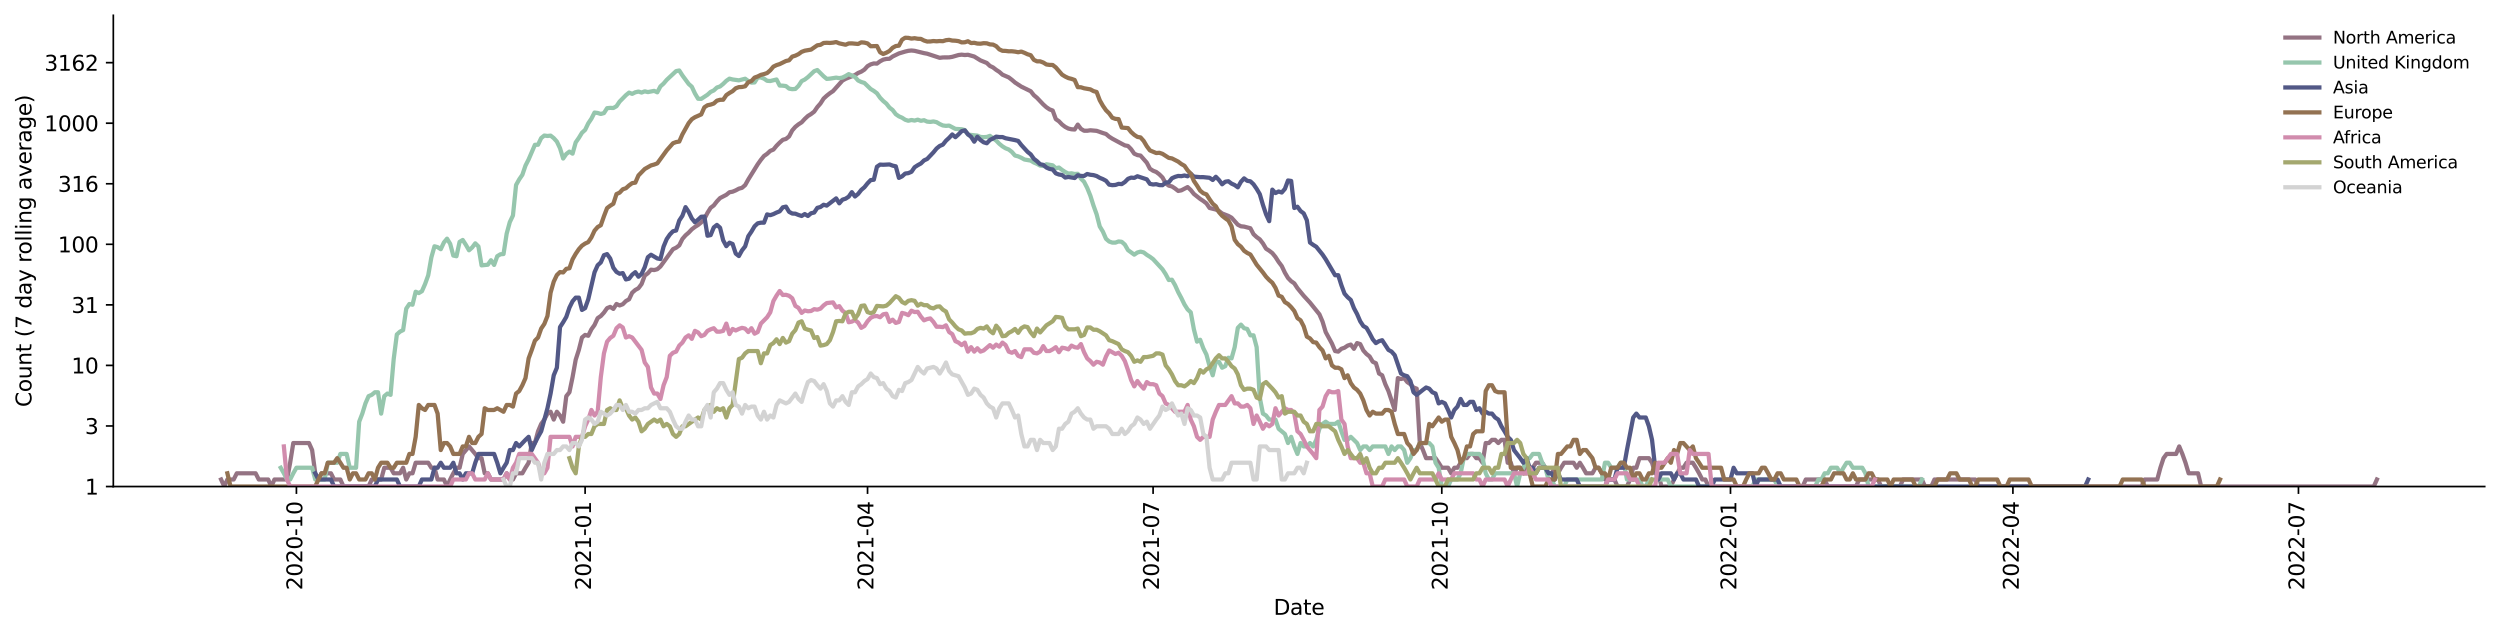 <?xml version="1.0" encoding="utf-8" standalone="no"?>
<!DOCTYPE svg PUBLIC "-//W3C//DTD SVG 1.1//EN"
  "http://www.w3.org/Graphics/SVG/1.1/DTD/svg11.dtd">
<svg xmlns:xlink="http://www.w3.org/1999/xlink" width="1176.528pt" height="298.621pt" viewBox="0 0 1176.528 298.621" xmlns="http://www.w3.org/2000/svg" version="1.1">
 <defs>
  <style type="text/css">*{stroke-linejoin: round; stroke-linecap: butt}</style>
 </defs>
 <g id="figure_1">
  <g id="patch_1">
   <path d="M 0 298.621 
L 1176.528 298.621 
L 1176.528 0 
L 0 0 
z
" style="fill: #ffffff"/>
  </g>
  <g id="axes_1">
   <g id="patch_2">
    <path d="M 53.328 228.96 
L 1169.328 228.96 
L 1169.328 7.2 
L 53.328 7.2 
z
" style="fill: #ffffff"/>
   </g>
   <g id="matplotlib.axis_1">
    <g id="xtick_1">
     <g id="line2d_1">
      <defs>
       <path id="mc1c3ee6e56" d="M 0 0 
L 0 3.5 
" style="stroke: #000000; stroke-width: 0.8"/>
      </defs>
      <g>
       <use xlink:href="#mc1c3ee6e56" x="139.498" y="228.96" style="stroke: #000000; stroke-width: 0.8"/>
      </g>
     </g>
     <g id="text_1">
      <!-- 2020-10 -->
      <g transform="translate(142.257 277.743)rotate(-90)scale(0.1 -0.1)">
       <defs>
        <path id="DejaVuSans-32" d="M 1228 531 
L 3431 531 
L 3431 0 
L 469 0 
L 469 531 
Q 828 903 1448 1529 
Q 2069 2156 2228 2338 
Q 2531 2678 2651 2914 
Q 2772 3150 2772 3378 
Q 2772 3750 2511 3984 
Q 2250 4219 1831 4219 
Q 1534 4219 1204 4116 
Q 875 4013 500 3803 
L 500 4441 
Q 881 4594 1212 4672 
Q 1544 4750 1819 4750 
Q 2544 4750 2975 4387 
Q 3406 4025 3406 3419 
Q 3406 3131 3298 2873 
Q 3191 2616 2906 2266 
Q 2828 2175 2409 1742 
Q 1991 1309 1228 531 
z
" transform="scale(0.016)"/>
        <path id="DejaVuSans-30" d="M 2034 4250 
Q 1547 4250 1301 3770 
Q 1056 3291 1056 2328 
Q 1056 1369 1301 889 
Q 1547 409 2034 409 
Q 2525 409 2770 889 
Q 3016 1369 3016 2328 
Q 3016 3291 2770 3770 
Q 2525 4250 2034 4250 
z
M 2034 4750 
Q 2819 4750 3233 4129 
Q 3647 3509 3647 2328 
Q 3647 1150 3233 529 
Q 2819 -91 2034 -91 
Q 1250 -91 836 529 
Q 422 1150 422 2328 
Q 422 3509 836 4129 
Q 1250 4750 2034 4750 
z
" transform="scale(0.016)"/>
        <path id="DejaVuSans-2d" d="M 313 2009 
L 1997 2009 
L 1997 1497 
L 313 1497 
L 313 2009 
z
" transform="scale(0.016)"/>
        <path id="DejaVuSans-31" d="M 794 531 
L 1825 531 
L 1825 4091 
L 703 3866 
L 703 4441 
L 1819 4666 
L 2450 4666 
L 2450 531 
L 3481 531 
L 3481 0 
L 794 0 
L 794 531 
z
" transform="scale(0.016)"/>
       </defs>
       <use xlink:href="#DejaVuSans-32"/>
       <use xlink:href="#DejaVuSans-30" x="63.623"/>
       <use xlink:href="#DejaVuSans-32" x="127.246"/>
       <use xlink:href="#DejaVuSans-30" x="190.869"/>
       <use xlink:href="#DejaVuSans-2d" x="254.492"/>
       <use xlink:href="#DejaVuSans-31" x="290.576"/>
       <use xlink:href="#DejaVuSans-30" x="354.199"/>
      </g>
     </g>
    </g>
    <g id="xtick_2">
     <g id="line2d_2">
      <g>
       <use xlink:href="#mc1c3ee6e56" x="275.361" y="228.96" style="stroke: #000000; stroke-width: 0.8"/>
      </g>
     </g>
     <g id="text_2">
      <!-- 2021-01 -->
      <g transform="translate(278.121 277.743)rotate(-90)scale(0.1 -0.1)">
       <use xlink:href="#DejaVuSans-32"/>
       <use xlink:href="#DejaVuSans-30" x="63.623"/>
       <use xlink:href="#DejaVuSans-32" x="127.246"/>
       <use xlink:href="#DejaVuSans-31" x="190.869"/>
       <use xlink:href="#DejaVuSans-2d" x="254.492"/>
       <use xlink:href="#DejaVuSans-30" x="290.576"/>
       <use xlink:href="#DejaVuSans-31" x="354.199"/>
      </g>
     </g>
    </g>
    <g id="xtick_3">
     <g id="line2d_3">
      <g>
       <use xlink:href="#mc1c3ee6e56" x="408.271" y="228.96" style="stroke: #000000; stroke-width: 0.8"/>
      </g>
     </g>
     <g id="text_3">
      <!-- 2021-04 -->
      <g transform="translate(411.031 277.743)rotate(-90)scale(0.1 -0.1)">
       <defs>
        <path id="DejaVuSans-34" d="M 2419 4116 
L 825 1625 
L 2419 1625 
L 2419 4116 
z
M 2253 4666 
L 3047 4666 
L 3047 1625 
L 3713 1625 
L 3713 1100 
L 3047 1100 
L 3047 0 
L 2419 0 
L 2419 1100 
L 313 1100 
L 313 1709 
L 2253 4666 
z
" transform="scale(0.016)"/>
       </defs>
       <use xlink:href="#DejaVuSans-32"/>
       <use xlink:href="#DejaVuSans-30" x="63.623"/>
       <use xlink:href="#DejaVuSans-32" x="127.246"/>
       <use xlink:href="#DejaVuSans-31" x="190.869"/>
       <use xlink:href="#DejaVuSans-2d" x="254.492"/>
       <use xlink:href="#DejaVuSans-30" x="290.576"/>
       <use xlink:href="#DejaVuSans-34" x="354.199"/>
      </g>
     </g>
    </g>
    <g id="xtick_4">
     <g id="line2d_4">
      <g>
       <use xlink:href="#mc1c3ee6e56" x="542.658" y="228.96" style="stroke: #000000; stroke-width: 0.8"/>
      </g>
     </g>
     <g id="text_4">
      <!-- 2021-07 -->
      <g transform="translate(545.417 277.743)rotate(-90)scale(0.1 -0.1)">
       <defs>
        <path id="DejaVuSans-37" d="M 525 4666 
L 3525 4666 
L 3525 4397 
L 1831 0 
L 1172 0 
L 2766 4134 
L 525 4134 
L 525 4666 
z
" transform="scale(0.016)"/>
       </defs>
       <use xlink:href="#DejaVuSans-32"/>
       <use xlink:href="#DejaVuSans-30" x="63.623"/>
       <use xlink:href="#DejaVuSans-32" x="127.246"/>
       <use xlink:href="#DejaVuSans-31" x="190.869"/>
       <use xlink:href="#DejaVuSans-2d" x="254.492"/>
       <use xlink:href="#DejaVuSans-30" x="290.576"/>
       <use xlink:href="#DejaVuSans-37" x="354.199"/>
      </g>
     </g>
    </g>
    <g id="xtick_5">
     <g id="line2d_5">
      <g>
       <use xlink:href="#mc1c3ee6e56" x="678.521" y="228.96" style="stroke: #000000; stroke-width: 0.8"/>
      </g>
     </g>
     <g id="text_5">
      <!-- 2021-10 -->
      <g transform="translate(681.281 277.743)rotate(-90)scale(0.1 -0.1)">
       <use xlink:href="#DejaVuSans-32"/>
       <use xlink:href="#DejaVuSans-30" x="63.623"/>
       <use xlink:href="#DejaVuSans-32" x="127.246"/>
       <use xlink:href="#DejaVuSans-31" x="190.869"/>
       <use xlink:href="#DejaVuSans-2d" x="254.492"/>
       <use xlink:href="#DejaVuSans-31" x="290.576"/>
       <use xlink:href="#DejaVuSans-30" x="354.199"/>
      </g>
     </g>
    </g>
    <g id="xtick_6">
     <g id="line2d_6">
      <g>
       <use xlink:href="#mc1c3ee6e56" x="814.385" y="228.96" style="stroke: #000000; stroke-width: 0.8"/>
      </g>
     </g>
     <g id="text_6">
      <!-- 2022-01 -->
      <g transform="translate(817.144 277.743)rotate(-90)scale(0.1 -0.1)">
       <use xlink:href="#DejaVuSans-32"/>
       <use xlink:href="#DejaVuSans-30" x="63.623"/>
       <use xlink:href="#DejaVuSans-32" x="127.246"/>
       <use xlink:href="#DejaVuSans-32" x="190.869"/>
       <use xlink:href="#DejaVuSans-2d" x="254.492"/>
       <use xlink:href="#DejaVuSans-30" x="290.576"/>
       <use xlink:href="#DejaVuSans-31" x="354.199"/>
      </g>
     </g>
    </g>
    <g id="xtick_7">
     <g id="line2d_7">
      <g>
       <use xlink:href="#mc1c3ee6e56" x="947.295" y="228.96" style="stroke: #000000; stroke-width: 0.8"/>
      </g>
     </g>
     <g id="text_7">
      <!-- 2022-04 -->
      <g transform="translate(950.054 277.743)rotate(-90)scale(0.1 -0.1)">
       <use xlink:href="#DejaVuSans-32"/>
       <use xlink:href="#DejaVuSans-30" x="63.623"/>
       <use xlink:href="#DejaVuSans-32" x="127.246"/>
       <use xlink:href="#DejaVuSans-32" x="190.869"/>
       <use xlink:href="#DejaVuSans-2d" x="254.492"/>
       <use xlink:href="#DejaVuSans-30" x="290.576"/>
       <use xlink:href="#DejaVuSans-34" x="354.199"/>
      </g>
     </g>
    </g>
    <g id="xtick_8">
     <g id="line2d_8">
      <g>
       <use xlink:href="#mc1c3ee6e56" x="1081.681" y="228.96" style="stroke: #000000; stroke-width: 0.8"/>
      </g>
     </g>
     <g id="text_8">
      <!-- 2022-07 -->
      <g transform="translate(1084.441 277.743)rotate(-90)scale(0.1 -0.1)">
       <use xlink:href="#DejaVuSans-32"/>
       <use xlink:href="#DejaVuSans-30" x="63.623"/>
       <use xlink:href="#DejaVuSans-32" x="127.246"/>
       <use xlink:href="#DejaVuSans-32" x="190.869"/>
       <use xlink:href="#DejaVuSans-2d" x="254.492"/>
       <use xlink:href="#DejaVuSans-30" x="290.576"/>
       <use xlink:href="#DejaVuSans-37" x="354.199"/>
      </g>
     </g>
    </g>
    <g id="text_9">
     <!-- Date -->
     <g transform="translate(599.377 289.341)scale(0.1 -0.1)">
      <defs>
       <path id="DejaVuSans-44" d="M 1259 4147 
L 1259 519 
L 2022 519 
Q 2988 519 3436 956 
Q 3884 1394 3884 2338 
Q 3884 3275 3436 3711 
Q 2988 4147 2022 4147 
L 1259 4147 
z
M 628 4666 
L 1925 4666 
Q 3281 4666 3915 4102 
Q 4550 3538 4550 2338 
Q 4550 1131 3912 565 
Q 3275 0 1925 0 
L 628 0 
L 628 4666 
z
" transform="scale(0.016)"/>
       <path id="DejaVuSans-61" d="M 2194 1759 
Q 1497 1759 1228 1600 
Q 959 1441 959 1056 
Q 959 750 1161 570 
Q 1363 391 1709 391 
Q 2188 391 2477 730 
Q 2766 1069 2766 1631 
L 2766 1759 
L 2194 1759 
z
M 3341 1997 
L 3341 0 
L 2766 0 
L 2766 531 
Q 2569 213 2275 61 
Q 1981 -91 1556 -91 
Q 1019 -91 701 211 
Q 384 513 384 1019 
Q 384 1609 779 1909 
Q 1175 2209 1959 2209 
L 2766 2209 
L 2766 2266 
Q 2766 2663 2505 2880 
Q 2244 3097 1772 3097 
Q 1472 3097 1187 3025 
Q 903 2953 641 2809 
L 641 3341 
Q 956 3463 1253 3523 
Q 1550 3584 1831 3584 
Q 2591 3584 2966 3190 
Q 3341 2797 3341 1997 
z
" transform="scale(0.016)"/>
       <path id="DejaVuSans-74" d="M 1172 4494 
L 1172 3500 
L 2356 3500 
L 2356 3053 
L 1172 3053 
L 1172 1153 
Q 1172 725 1289 603 
Q 1406 481 1766 481 
L 2356 481 
L 2356 0 
L 1766 0 
Q 1100 0 847 248 
Q 594 497 594 1153 
L 594 3053 
L 172 3053 
L 172 3500 
L 594 3500 
L 594 4494 
L 1172 4494 
z
" transform="scale(0.016)"/>
       <path id="DejaVuSans-65" d="M 3597 1894 
L 3597 1613 
L 953 1613 
Q 991 1019 1311 708 
Q 1631 397 2203 397 
Q 2534 397 2845 478 
Q 3156 559 3463 722 
L 3463 178 
Q 3153 47 2828 -22 
Q 2503 -91 2169 -91 
Q 1331 -91 842 396 
Q 353 884 353 1716 
Q 353 2575 817 3079 
Q 1281 3584 2069 3584 
Q 2775 3584 3186 3129 
Q 3597 2675 3597 1894 
z
M 3022 2063 
Q 3016 2534 2758 2815 
Q 2500 3097 2075 3097 
Q 1594 3097 1305 2825 
Q 1016 2553 972 2059 
L 3022 2063 
z
" transform="scale(0.016)"/>
      </defs>
      <use xlink:href="#DejaVuSans-44"/>
      <use xlink:href="#DejaVuSans-61" x="77.002"/>
      <use xlink:href="#DejaVuSans-74" x="138.281"/>
      <use xlink:href="#DejaVuSans-65" x="177.49"/>
     </g>
    </g>
   </g>
   <g id="matplotlib.axis_2">
    <g id="ytick_1">
     <g id="line2d_9">
      <defs>
       <path id="me4cdeb20a0" d="M 0 0 
L -3.5 0 
" style="stroke: #000000; stroke-width: 0.8"/>
      </defs>
      <g>
       <use xlink:href="#me4cdeb20a0" x="53.328" y="228.96" style="stroke: #000000; stroke-width: 0.8"/>
      </g>
     </g>
     <g id="text_10">
      <!-- 1 -->
      <g transform="translate(39.966 232.759)scale(0.1 -0.1)">
       <use xlink:href="#DejaVuSans-31"/>
      </g>
     </g>
    </g>
    <g id="ytick_2">
     <g id="line2d_10">
      <g>
       <use xlink:href="#me4cdeb20a0" x="53.328" y="200.463" style="stroke: #000000; stroke-width: 0.8"/>
      </g>
     </g>
     <g id="text_11">
      <!-- 3 -->
      <g transform="translate(39.966 204.263)scale(0.1 -0.1)">
       <defs>
        <path id="DejaVuSans-33" d="M 2597 2516 
Q 3050 2419 3304 2112 
Q 3559 1806 3559 1356 
Q 3559 666 3084 287 
Q 2609 -91 1734 -91 
Q 1441 -91 1130 -33 
Q 819 25 488 141 
L 488 750 
Q 750 597 1062 519 
Q 1375 441 1716 441 
Q 2309 441 2620 675 
Q 2931 909 2931 1356 
Q 2931 1769 2642 2001 
Q 2353 2234 1838 2234 
L 1294 2234 
L 1294 2753 
L 1863 2753 
Q 2328 2753 2575 2939 
Q 2822 3125 2822 3475 
Q 2822 3834 2567 4026 
Q 2313 4219 1838 4219 
Q 1578 4219 1281 4162 
Q 984 4106 628 3988 
L 628 4550 
Q 988 4650 1302 4700 
Q 1616 4750 1894 4750 
Q 2613 4750 3031 4423 
Q 3450 4097 3450 3541 
Q 3450 3153 3228 2886 
Q 3006 2619 2597 2516 
z
" transform="scale(0.016)"/>
       </defs>
       <use xlink:href="#DejaVuSans-33"/>
      </g>
     </g>
    </g>
    <g id="ytick_3">
     <g id="line2d_11">
      <g>
       <use xlink:href="#me4cdeb20a0" x="53.328" y="171.967" style="stroke: #000000; stroke-width: 0.8"/>
      </g>
     </g>
     <g id="text_12">
      <!-- 10 -->
      <g transform="translate(33.603 175.766)scale(0.1 -0.1)">
       <use xlink:href="#DejaVuSans-31"/>
       <use xlink:href="#DejaVuSans-30" x="63.623"/>
      </g>
     </g>
    </g>
    <g id="ytick_4">
     <g id="line2d_12">
      <g>
       <use xlink:href="#me4cdeb20a0" x="53.328" y="143.47" style="stroke: #000000; stroke-width: 0.8"/>
      </g>
     </g>
     <g id="text_13">
      <!-- 31 -->
      <g transform="translate(33.603 147.269)scale(0.1 -0.1)">
       <use xlink:href="#DejaVuSans-33"/>
       <use xlink:href="#DejaVuSans-31" x="63.623"/>
      </g>
     </g>
    </g>
    <g id="ytick_5">
     <g id="line2d_13">
      <g>
       <use xlink:href="#me4cdeb20a0" x="53.328" y="114.974" style="stroke: #000000; stroke-width: 0.8"/>
      </g>
     </g>
     <g id="text_14">
      <!-- 100 -->
      <g transform="translate(27.241 118.773)scale(0.1 -0.1)">
       <use xlink:href="#DejaVuSans-31"/>
       <use xlink:href="#DejaVuSans-30" x="63.623"/>
       <use xlink:href="#DejaVuSans-30" x="127.246"/>
      </g>
     </g>
    </g>
    <g id="ytick_6">
     <g id="line2d_14">
      <g>
       <use xlink:href="#me4cdeb20a0" x="53.328" y="86.477" style="stroke: #000000; stroke-width: 0.8"/>
      </g>
     </g>
     <g id="text_15">
      <!-- 316 -->
      <g transform="translate(27.241 90.276)scale(0.1 -0.1)">
       <defs>
        <path id="DejaVuSans-36" d="M 2113 2584 
Q 1688 2584 1439 2293 
Q 1191 2003 1191 1497 
Q 1191 994 1439 701 
Q 1688 409 2113 409 
Q 2538 409 2786 701 
Q 3034 994 3034 1497 
Q 3034 2003 2786 2293 
Q 2538 2584 2113 2584 
z
M 3366 4563 
L 3366 3988 
Q 3128 4100 2886 4159 
Q 2644 4219 2406 4219 
Q 1781 4219 1451 3797 
Q 1122 3375 1075 2522 
Q 1259 2794 1537 2939 
Q 1816 3084 2150 3084 
Q 2853 3084 3261 2657 
Q 3669 2231 3669 1497 
Q 3669 778 3244 343 
Q 2819 -91 2113 -91 
Q 1303 -91 875 529 
Q 447 1150 447 2328 
Q 447 3434 972 4092 
Q 1497 4750 2381 4750 
Q 2619 4750 2861 4703 
Q 3103 4656 3366 4563 
z
" transform="scale(0.016)"/>
       </defs>
       <use xlink:href="#DejaVuSans-33"/>
       <use xlink:href="#DejaVuSans-31" x="63.623"/>
       <use xlink:href="#DejaVuSans-36" x="127.246"/>
      </g>
     </g>
    </g>
    <g id="ytick_7">
     <g id="line2d_15">
      <g>
       <use xlink:href="#me4cdeb20a0" x="53.328" y="57.98" style="stroke: #000000; stroke-width: 0.8"/>
      </g>
     </g>
     <g id="text_16">
      <!-- 1000 -->
      <g transform="translate(20.878 61.78)scale(0.1 -0.1)">
       <use xlink:href="#DejaVuSans-31"/>
       <use xlink:href="#DejaVuSans-30" x="63.623"/>
       <use xlink:href="#DejaVuSans-30" x="127.246"/>
       <use xlink:href="#DejaVuSans-30" x="190.869"/>
      </g>
     </g>
    </g>
    <g id="ytick_8">
     <g id="line2d_16">
      <g>
       <use xlink:href="#me4cdeb20a0" x="53.328" y="29.484" style="stroke: #000000; stroke-width: 0.8"/>
      </g>
     </g>
     <g id="text_17">
      <!-- 3162 -->
      <g transform="translate(20.878 33.283)scale(0.1 -0.1)">
       <use xlink:href="#DejaVuSans-33"/>
       <use xlink:href="#DejaVuSans-31" x="63.623"/>
       <use xlink:href="#DejaVuSans-36" x="127.246"/>
       <use xlink:href="#DejaVuSans-32" x="190.869"/>
      </g>
     </g>
    </g>
    <g id="text_18">
     <!-- Count (7 day rolling average) -->
     <g transform="translate(14.798 191.548)rotate(-90)scale(0.1 -0.1)">
      <defs>
       <path id="DejaVuSans-43" d="M 4122 4306 
L 4122 3641 
Q 3803 3938 3442 4084 
Q 3081 4231 2675 4231 
Q 1875 4231 1450 3742 
Q 1025 3253 1025 2328 
Q 1025 1406 1450 917 
Q 1875 428 2675 428 
Q 3081 428 3442 575 
Q 3803 722 4122 1019 
L 4122 359 
Q 3791 134 3420 21 
Q 3050 -91 2638 -91 
Q 1578 -91 968 557 
Q 359 1206 359 2328 
Q 359 3453 968 4101 
Q 1578 4750 2638 4750 
Q 3056 4750 3426 4639 
Q 3797 4528 4122 4306 
z
" transform="scale(0.016)"/>
       <path id="DejaVuSans-6f" d="M 1959 3097 
Q 1497 3097 1228 2736 
Q 959 2375 959 1747 
Q 959 1119 1226 758 
Q 1494 397 1959 397 
Q 2419 397 2687 759 
Q 2956 1122 2956 1747 
Q 2956 2369 2687 2733 
Q 2419 3097 1959 3097 
z
M 1959 3584 
Q 2709 3584 3137 3096 
Q 3566 2609 3566 1747 
Q 3566 888 3137 398 
Q 2709 -91 1959 -91 
Q 1206 -91 779 398 
Q 353 888 353 1747 
Q 353 2609 779 3096 
Q 1206 3584 1959 3584 
z
" transform="scale(0.016)"/>
       <path id="DejaVuSans-75" d="M 544 1381 
L 544 3500 
L 1119 3500 
L 1119 1403 
Q 1119 906 1312 657 
Q 1506 409 1894 409 
Q 2359 409 2629 706 
Q 2900 1003 2900 1516 
L 2900 3500 
L 3475 3500 
L 3475 0 
L 2900 0 
L 2900 538 
Q 2691 219 2414 64 
Q 2138 -91 1772 -91 
Q 1169 -91 856 284 
Q 544 659 544 1381 
z
M 1991 3584 
L 1991 3584 
z
" transform="scale(0.016)"/>
       <path id="DejaVuSans-6e" d="M 3513 2113 
L 3513 0 
L 2938 0 
L 2938 2094 
Q 2938 2591 2744 2837 
Q 2550 3084 2163 3084 
Q 1697 3084 1428 2787 
Q 1159 2491 1159 1978 
L 1159 0 
L 581 0 
L 581 3500 
L 1159 3500 
L 1159 2956 
Q 1366 3272 1645 3428 
Q 1925 3584 2291 3584 
Q 2894 3584 3203 3211 
Q 3513 2838 3513 2113 
z
" transform="scale(0.016)"/>
       <path id="DejaVuSans-20" transform="scale(0.016)"/>
       <path id="DejaVuSans-28" d="M 1984 4856 
Q 1566 4138 1362 3434 
Q 1159 2731 1159 2009 
Q 1159 1288 1364 580 
Q 1569 -128 1984 -844 
L 1484 -844 
Q 1016 -109 783 600 
Q 550 1309 550 2009 
Q 550 2706 781 3412 
Q 1013 4119 1484 4856 
L 1984 4856 
z
" transform="scale(0.016)"/>
       <path id="DejaVuSans-64" d="M 2906 2969 
L 2906 4863 
L 3481 4863 
L 3481 0 
L 2906 0 
L 2906 525 
Q 2725 213 2448 61 
Q 2172 -91 1784 -91 
Q 1150 -91 751 415 
Q 353 922 353 1747 
Q 353 2572 751 3078 
Q 1150 3584 1784 3584 
Q 2172 3584 2448 3432 
Q 2725 3281 2906 2969 
z
M 947 1747 
Q 947 1113 1208 752 
Q 1469 391 1925 391 
Q 2381 391 2643 752 
Q 2906 1113 2906 1747 
Q 2906 2381 2643 2742 
Q 2381 3103 1925 3103 
Q 1469 3103 1208 2742 
Q 947 2381 947 1747 
z
" transform="scale(0.016)"/>
       <path id="DejaVuSans-79" d="M 2059 -325 
Q 1816 -950 1584 -1140 
Q 1353 -1331 966 -1331 
L 506 -1331 
L 506 -850 
L 844 -850 
Q 1081 -850 1212 -737 
Q 1344 -625 1503 -206 
L 1606 56 
L 191 3500 
L 800 3500 
L 1894 763 
L 2988 3500 
L 3597 3500 
L 2059 -325 
z
" transform="scale(0.016)"/>
       <path id="DejaVuSans-72" d="M 2631 2963 
Q 2534 3019 2420 3045 
Q 2306 3072 2169 3072 
Q 1681 3072 1420 2755 
Q 1159 2438 1159 1844 
L 1159 0 
L 581 0 
L 581 3500 
L 1159 3500 
L 1159 2956 
Q 1341 3275 1631 3429 
Q 1922 3584 2338 3584 
Q 2397 3584 2469 3576 
Q 2541 3569 2628 3553 
L 2631 2963 
z
" transform="scale(0.016)"/>
       <path id="DejaVuSans-6c" d="M 603 4863 
L 1178 4863 
L 1178 0 
L 603 0 
L 603 4863 
z
" transform="scale(0.016)"/>
       <path id="DejaVuSans-69" d="M 603 3500 
L 1178 3500 
L 1178 0 
L 603 0 
L 603 3500 
z
M 603 4863 
L 1178 4863 
L 1178 4134 
L 603 4134 
L 603 4863 
z
" transform="scale(0.016)"/>
       <path id="DejaVuSans-67" d="M 2906 1791 
Q 2906 2416 2648 2759 
Q 2391 3103 1925 3103 
Q 1463 3103 1205 2759 
Q 947 2416 947 1791 
Q 947 1169 1205 825 
Q 1463 481 1925 481 
Q 2391 481 2648 825 
Q 2906 1169 2906 1791 
z
M 3481 434 
Q 3481 -459 3084 -895 
Q 2688 -1331 1869 -1331 
Q 1566 -1331 1297 -1286 
Q 1028 -1241 775 -1147 
L 775 -588 
Q 1028 -725 1275 -790 
Q 1522 -856 1778 -856 
Q 2344 -856 2625 -561 
Q 2906 -266 2906 331 
L 2906 616 
Q 2728 306 2450 153 
Q 2172 0 1784 0 
Q 1141 0 747 490 
Q 353 981 353 1791 
Q 353 2603 747 3093 
Q 1141 3584 1784 3584 
Q 2172 3584 2450 3431 
Q 2728 3278 2906 2969 
L 2906 3500 
L 3481 3500 
L 3481 434 
z
" transform="scale(0.016)"/>
       <path id="DejaVuSans-76" d="M 191 3500 
L 800 3500 
L 1894 563 
L 2988 3500 
L 3597 3500 
L 2284 0 
L 1503 0 
L 191 3500 
z
" transform="scale(0.016)"/>
       <path id="DejaVuSans-29" d="M 513 4856 
L 1013 4856 
Q 1481 4119 1714 3412 
Q 1947 2706 1947 2009 
Q 1947 1309 1714 600 
Q 1481 -109 1013 -844 
L 513 -844 
Q 928 -128 1133 580 
Q 1338 1288 1338 2009 
Q 1338 2731 1133 3434 
Q 928 4138 513 4856 
z
" transform="scale(0.016)"/>
      </defs>
      <use xlink:href="#DejaVuSans-43"/>
      <use xlink:href="#DejaVuSans-6f" x="69.824"/>
      <use xlink:href="#DejaVuSans-75" x="131.006"/>
      <use xlink:href="#DejaVuSans-6e" x="194.385"/>
      <use xlink:href="#DejaVuSans-74" x="257.764"/>
      <use xlink:href="#DejaVuSans-20" x="296.973"/>
      <use xlink:href="#DejaVuSans-28" x="328.76"/>
      <use xlink:href="#DejaVuSans-37" x="367.773"/>
      <use xlink:href="#DejaVuSans-20" x="431.396"/>
      <use xlink:href="#DejaVuSans-64" x="463.184"/>
      <use xlink:href="#DejaVuSans-61" x="526.66"/>
      <use xlink:href="#DejaVuSans-79" x="587.939"/>
      <use xlink:href="#DejaVuSans-20" x="647.119"/>
      <use xlink:href="#DejaVuSans-72" x="678.906"/>
      <use xlink:href="#DejaVuSans-6f" x="717.77"/>
      <use xlink:href="#DejaVuSans-6c" x="778.951"/>
      <use xlink:href="#DejaVuSans-6c" x="806.734"/>
      <use xlink:href="#DejaVuSans-69" x="834.518"/>
      <use xlink:href="#DejaVuSans-6e" x="862.301"/>
      <use xlink:href="#DejaVuSans-67" x="925.68"/>
      <use xlink:href="#DejaVuSans-20" x="989.156"/>
      <use xlink:href="#DejaVuSans-61" x="1020.943"/>
      <use xlink:href="#DejaVuSans-76" x="1082.223"/>
      <use xlink:href="#DejaVuSans-65" x="1141.402"/>
      <use xlink:href="#DejaVuSans-72" x="1202.926"/>
      <use xlink:href="#DejaVuSans-61" x="1244.039"/>
      <use xlink:href="#DejaVuSans-67" x="1305.318"/>
      <use xlink:href="#DejaVuSans-65" x="1368.795"/>
      <use xlink:href="#DejaVuSans-29" x="1430.318"/>
     </g>
    </g>
   </g>
   <g id="line2d_17">
    <path d="M 104.055 225.655 
L 105.532 228.96 
L 107.009 225.655 
L 109.963 225.655 
L 111.439 222.74 
L 120.3 222.74 
L 121.777 225.655 
L 126.207 225.655 
L 127.684 228.96 
L 129.161 225.655 
L 135.068 225.655 
L 136.544 217.773 
L 138.021 208.498 
L 145.405 208.498 
L 146.882 211.803 
L 148.359 222.74 
L 149.835 225.655 
L 151.312 222.74 
L 155.743 222.74 
L 157.219 225.655 
L 160.173 225.655 
L 161.65 228.96 
L 173.464 228.96 
L 174.941 225.655 
L 179.371 225.655 
L 180.848 220.132 
L 183.801 220.132 
L 185.278 222.74 
L 188.232 222.74 
L 189.708 220.132 
L 191.185 225.655 
L 192.662 222.74 
L 194.139 222.74 
L 195.616 217.773 
L 201.523 217.773 
L 202.999 220.132 
L 204.476 220.132 
L 205.953 225.655 
L 208.907 225.655 
L 210.383 228.96 
L 211.86 225.655 
L 213.337 222.74 
L 214.814 220.132 
L 216.29 220.132 
L 217.767 213.638 
L 220.721 210.096 
L 223.674 213.638 
L 225.151 215.619 
L 226.628 215.619 
L 228.105 222.74 
L 229.581 222.74 
L 231.058 225.655 
L 236.965 225.655 
L 238.442 222.74 
L 239.919 225.655 
L 241.396 225.655 
L 242.872 222.74 
L 245.826 222.74 
L 247.303 220.132 
L 248.779 217.773 
L 250.256 208.498 
L 251.733 208.498 
L 253.21 202.975 
L 254.687 199.516 
L 256.163 197.452 
L 257.64 194.647 
L 259.117 193.778 
L 260.594 197.452 
L 262.07 193.778 
L 263.547 195.547 
L 265.024 198.462 
L 266.501 186.445 
L 267.978 184.611 
L 269.454 177.49 
L 270.931 169.288 
L 272.408 164.67 
L 273.885 158.833 
L 275.361 157.615 
L 276.838 158.014 
L 278.315 154.988 
L 279.792 152.938 
L 281.269 149.715 
L 282.745 148.728 
L 284.222 147.121 
L 285.699 145.011 
L 287.176 144.423 
L 288.652 145.371 
L 290.129 143.066 
L 291.606 143.735 
L 293.083 143.177 
L 294.56 141.676 
L 296.036 140.858 
L 297.513 137.742 
L 298.99 136.446 
L 300.467 135.618 
L 301.943 133.662 
L 303.42 129.707 
L 304.897 128.579 
L 306.374 126.92 
L 307.851 127.093 
L 309.327 126.692 
L 310.804 125.42 
L 316.711 117.269 
L 318.188 116.58 
L 319.665 115.474 
L 321.142 112.454 
L 322.618 110.757 
L 324.095 109.479 
L 325.572 107.915 
L 327.049 106.797 
L 328.525 105.874 
L 330.002 104.68 
L 331.479 103.033 
L 332.956 100.151 
L 334.433 97.799 
L 335.909 96.677 
L 337.386 94.776 
L 338.863 93.216 
L 341.816 91.679 
L 343.293 90.481 
L 344.77 90.206 
L 346.247 89.59 
L 347.724 88.791 
L 349.2 88.389 
L 350.677 87.118 
L 352.154 84.465 
L 356.584 77.324 
L 358.061 75.243 
L 359.538 73.416 
L 361.015 72.383 
L 362.491 71.01 
L 363.968 70.401 
L 365.445 68.6 
L 366.922 67.109 
L 368.398 65.799 
L 369.875 65.386 
L 371.352 64.198 
L 372.829 61.375 
L 374.305 59.693 
L 375.782 58.509 
L 377.259 57.57 
L 378.736 55.958 
L 380.213 54.583 
L 381.689 53.666 
L 383.166 52.542 
L 384.643 50.393 
L 386.12 48.701 
L 387.596 46.393 
L 389.073 45.041 
L 390.55 43.876 
L 392.027 42.882 
L 396.457 37.926 
L 397.934 37.103 
L 402.364 35.306 
L 403.841 34.341 
L 405.318 33.719 
L 406.795 32.762 
L 408.271 31.132 
L 409.748 30.295 
L 411.225 29.858 
L 412.702 29.936 
L 414.178 28.848 
L 415.655 28.07 
L 417.132 27.731 
L 418.609 27.66 
L 420.086 26.585 
L 423.039 25.149 
L 425.993 24.264 
L 427.469 23.913 
L 428.946 23.765 
L 430.423 23.924 
L 434.853 25.003 
L 436.33 25.276 
L 442.237 27.213 
L 443.714 27.03 
L 446.668 26.994 
L 448.144 26.752 
L 451.098 25.895 
L 452.575 25.727 
L 454.051 25.897 
L 455.528 25.775 
L 458.482 26.602 
L 461.435 28.429 
L 464.389 29.626 
L 465.866 31.029 
L 467.342 31.734 
L 468.819 32.89 
L 470.296 33.838 
L 471.773 35.141 
L 474.726 36.425 
L 476.203 37.56 
L 477.68 38.837 
L 480.633 40.769 
L 485.064 42.93 
L 486.541 44.794 
L 488.017 46.033 
L 490.971 49.152 
L 492.448 50.476 
L 493.924 51.465 
L 495.401 52.02 
L 496.878 56.053 
L 498.355 57.078 
L 499.831 58.618 
L 501.308 59.735 
L 502.785 60.502 
L 504.262 60.841 
L 505.739 60.952 
L 507.215 58.643 
L 508.692 60.647 
L 510.169 61.517 
L 511.646 61.537 
L 513.122 61.31 
L 516.076 61.574 
L 519.03 62.605 
L 520.506 63.057 
L 521.983 64.321 
L 523.46 65.262 
L 527.89 67.651 
L 529.367 68.421 
L 530.844 68.698 
L 532.321 70.221 
L 533.797 72.332 
L 535.274 72.991 
L 536.751 73.219 
L 539.704 76.586 
L 541.181 79.419 
L 542.658 80.353 
L 544.135 80.936 
L 545.612 82.06 
L 547.088 83.535 
L 548.565 86.228 
L 550.042 87.372 
L 551.519 87.734 
L 552.995 88.706 
L 554.472 89.858 
L 555.949 89.577 
L 558.903 88.042 
L 560.379 89.426 
L 561.856 91.269 
L 564.81 93.615 
L 566.286 94.589 
L 567.763 95.716 
L 569.24 97.87 
L 572.194 98.607 
L 573.67 99.311 
L 575.147 100.464 
L 578.101 101.612 
L 579.577 102.45 
L 582.531 105.752 
L 584.008 106.494 
L 585.485 106.645 
L 588.438 107.415 
L 589.915 110.197 
L 591.392 111.576 
L 592.868 112.647 
L 594.345 114.553 
L 595.822 117.037 
L 597.299 117.977 
L 598.776 119.121 
L 600.252 120.943 
L 601.729 123.252 
L 603.206 125.205 
L 604.683 128.335 
L 606.159 130.822 
L 607.636 132.343 
L 609.113 133.363 
L 610.59 135.618 
L 613.543 139.204 
L 616.497 142.415 
L 620.927 147.911 
L 622.404 151.351 
L 623.881 156.267 
L 626.834 161.696 
L 628.311 165.202 
L 629.788 165.473 
L 631.265 164.149 
L 632.741 163.638 
L 634.218 162.648 
L 635.695 162.168 
L 637.172 164.149 
L 638.648 161.464 
L 640.125 161.931 
L 641.602 164.935 
L 643.079 166.585 
L 644.556 167.75 
L 646.032 170.259 
L 647.509 170.928 
L 648.986 175.782 
L 650.463 176.621 
L 651.939 180.795 
L 653.416 184.028 
L 656.37 192.939 
L 657.847 177.936 
L 659.323 178.39 
L 660.8 177.936 
L 662.277 179.805 
L 663.754 180.795 
L 665.23 182.359 
L 666.707 182.903 
L 668.184 208.498 
L 669.661 211.803 
L 671.138 215.619 
L 675.568 215.619 
L 677.045 217.773 
L 678.521 220.132 
L 681.475 220.132 
L 682.952 222.74 
L 684.429 220.132 
L 685.905 220.132 
L 688.859 215.619 
L 690.336 215.619 
L 691.812 213.638 
L 693.289 213.638 
L 694.766 215.619 
L 696.243 215.619 
L 697.72 217.773 
L 699.196 208.498 
L 700.673 208.498 
L 702.15 206.998 
L 703.627 206.998 
L 705.103 208.498 
L 706.58 206.998 
L 708.057 206.998 
L 709.534 217.773 
L 711.011 217.773 
L 712.487 222.74 
L 713.964 220.132 
L 715.441 220.132 
L 716.918 222.74 
L 718.394 220.132 
L 721.348 220.132 
L 722.825 217.773 
L 725.778 217.773 
L 727.255 220.132 
L 728.732 222.74 
L 730.209 222.74 
L 731.685 220.132 
L 733.162 222.74 
L 734.639 220.132 
L 736.116 217.773 
L 740.546 217.773 
L 742.023 220.132 
L 743.5 217.773 
L 744.976 220.132 
L 746.453 222.74 
L 749.407 222.74 
L 750.884 220.132 
L 752.36 220.132 
L 753.837 222.74 
L 755.314 225.655 
L 759.744 225.655 
L 761.221 228.96 
L 765.651 228.96 
L 767.128 225.655 
L 768.605 220.132 
L 770.082 220.132 
L 771.558 215.619 
L 775.989 215.619 
L 777.465 217.773 
L 778.942 222.74 
L 780.419 222.74 
L 781.896 228.96 
L 786.326 228.96 
L 787.803 225.655 
L 789.28 222.74 
L 790.756 220.132 
L 792.233 220.132 
L 793.71 217.773 
L 796.664 217.773 
L 798.14 220.132 
L 799.617 222.74 
L 801.094 225.655 
L 802.571 225.655 
L 804.047 228.96 
L 848.351 228.96 
L 849.828 225.655 
L 858.688 225.655 
L 860.165 228.96 
L 873.456 228.96 
L 874.933 225.655 
L 883.793 225.655 
L 885.27 228.96 
L 894.131 228.96 
L 895.608 225.655 
L 904.468 225.655 
L 905.945 228.96 
L 908.899 228.96 
L 910.375 225.655 
L 929.573 225.655 
L 931.05 228.96 
L 1007.843 228.96 
L 1009.319 225.655 
L 1015.226 225.655 
L 1016.703 220.132 
L 1018.18 215.619 
L 1019.657 213.638 
L 1024.087 213.638 
L 1025.564 210.096 
L 1027.041 213.638 
L 1028.517 217.773 
L 1029.994 222.74 
L 1034.425 222.74 
L 1035.901 228.96 
L 1117.124 228.96 
L 1118.601 225.655 
L 1118.601 225.655 
" clip-path="url(#pea1e4c5b5a)" style="fill: none; stroke: #947383; stroke-width: 2; stroke-linecap: square"/>
   </g>
   <g id="line2d_18">
    <path d="M 132.114 220.132 
L 133.591 222.74 
L 135.068 225.655 
L 136.544 225.655 
L 138.021 222.74 
L 139.498 220.132 
L 146.882 220.132 
L 148.359 225.655 
L 152.789 225.655 
L 154.266 217.773 
L 158.696 217.773 
L 160.173 213.638 
L 163.126 213.638 
L 164.603 220.132 
L 167.557 220.132 
L 169.034 198.462 
L 170.51 194.647 
L 171.987 189.841 
L 173.464 186.445 
L 174.941 185.818 
L 176.417 184.611 
L 177.894 184.611 
L 179.371 194.647 
L 180.848 186.445 
L 182.325 185.207 
L 183.801 185.818 
L 185.278 168.973 
L 186.755 157.418 
L 188.232 156.08 
L 189.708 155.346 
L 191.185 145.25 
L 192.662 143.066 
L 194.139 143.399 
L 195.616 137.302 
L 197.092 137.92 
L 198.569 137.042 
L 200.046 133.662 
L 201.523 129.579 
L 202.999 121.169 
L 204.476 115.91 
L 205.953 116.318 
L 207.43 117.269 
L 208.907 114.105 
L 210.383 112.327 
L 211.86 114.762 
L 213.337 120.277 
L 214.814 120.585 
L 216.29 113.833 
L 217.767 112.938 
L 219.244 115.222 
L 220.721 117.779 
L 222.198 116.468 
L 223.674 114.518 
L 225.151 115.984 
L 226.628 124.886 
L 229.581 124.571 
L 231.058 122.474 
L 232.535 124.676 
L 234.012 120.585 
L 235.489 119.671 
L 236.965 119.543 
L 238.442 109.965 
L 239.919 104.517 
L 241.396 101.427 
L 242.872 87.061 
L 244.349 84.414 
L 245.826 82.267 
L 247.303 77.926 
L 248.779 75.024 
L 251.733 68.158 
L 253.21 68.11 
L 254.687 64.979 
L 256.163 63.788 
L 257.64 63.99 
L 259.117 63.828 
L 260.594 64.993 
L 262.07 66.633 
L 263.547 69.739 
L 265.024 74.605 
L 266.501 72.465 
L 267.978 71.354 
L 269.454 72.307 
L 270.931 67.022 
L 272.408 64.894 
L 273.885 62.473 
L 275.361 61.136 
L 276.838 58.058 
L 278.315 55.867 
L 279.792 52.969 
L 281.269 53.169 
L 282.745 53.636 
L 284.222 53.224 
L 285.699 50.919 
L 287.176 50.768 
L 288.652 50.829 
L 290.129 49.983 
L 291.606 47.796 
L 294.56 44.792 
L 296.036 43.593 
L 297.513 44.167 
L 298.99 43.432 
L 300.467 43.092 
L 301.943 43.56 
L 303.42 42.982 
L 304.897 43.339 
L 307.851 42.767 
L 309.327 43.443 
L 310.804 40.648 
L 312.281 39.333 
L 313.758 37.59 
L 318.188 33.46 
L 319.665 33.175 
L 321.142 35.492 
L 324.095 39.502 
L 325.572 40.811 
L 327.049 43.982 
L 328.525 46.469 
L 330.002 46.535 
L 332.956 44.584 
L 334.433 43.246 
L 335.909 42.567 
L 337.386 41.189 
L 338.863 40.693 
L 340.34 39.48 
L 341.816 38.036 
L 343.293 37.013 
L 344.77 37.4 
L 347.724 37.811 
L 350.677 37.048 
L 352.154 38.125 
L 353.631 38.891 
L 355.107 38.788 
L 356.584 36.422 
L 358.061 36.478 
L 359.538 36.997 
L 361.015 38.022 
L 362.491 38.131 
L 365.445 37.411 
L 366.922 40.263 
L 368.398 40.318 
L 369.875 40.511 
L 371.352 41.7 
L 372.829 41.963 
L 374.305 41.86 
L 375.782 40.42 
L 377.259 38.164 
L 378.736 37.435 
L 380.213 36.299 
L 383.166 33.505 
L 384.643 32.957 
L 387.596 35.903 
L 389.073 37.118 
L 390.55 37.01 
L 393.504 36.534 
L 394.98 36.769 
L 396.457 36.505 
L 397.934 35.78 
L 399.411 34.883 
L 402.364 36.224 
L 403.841 37.882 
L 405.318 38.585 
L 406.795 39.032 
L 409.748 41.886 
L 411.225 42.784 
L 412.702 43.902 
L 414.178 46 
L 415.655 47.531 
L 417.132 48.752 
L 418.609 50.631 
L 420.086 51.785 
L 421.562 53.728 
L 423.039 54.756 
L 424.516 55.394 
L 425.993 56.355 
L 427.469 56.83 
L 428.946 56.471 
L 430.423 56.749 
L 431.9 56.319 
L 433.377 56.854 
L 434.853 56.565 
L 436.33 57.238 
L 437.807 57.376 
L 439.284 57.16 
L 440.76 57.483 
L 442.237 58.372 
L 443.714 59.042 
L 445.191 59.235 
L 446.668 59.105 
L 449.621 60.655 
L 452.575 60.825 
L 454.051 61.205 
L 455.528 63.341 
L 459.959 63.824 
L 461.435 64.45 
L 462.912 64.542 
L 464.389 64.454 
L 465.866 63.941 
L 468.819 66.166 
L 470.296 67.672 
L 471.773 68.884 
L 473.25 69.79 
L 474.726 70.366 
L 476.203 71.506 
L 477.68 73.206 
L 479.157 73.582 
L 480.633 74.248 
L 482.11 75.066 
L 485.064 75.579 
L 486.541 76.481 
L 488.017 77.101 
L 489.494 77.934 
L 490.971 78.125 
L 492.448 77.301 
L 495.401 77.8 
L 496.878 79.168 
L 498.355 78.846 
L 499.831 79.98 
L 501.308 80.954 
L 502.785 81.698 
L 504.262 81.56 
L 505.739 81.883 
L 507.215 81.791 
L 508.692 84.067 
L 510.169 85.54 
L 511.646 88.426 
L 513.122 92.068 
L 514.599 96.727 
L 516.076 100.841 
L 517.553 106.57 
L 519.03 109.002 
L 520.506 112.39 
L 521.983 113.665 
L 523.46 114.173 
L 524.937 114.173 
L 526.413 113.632 
L 527.89 113.8 
L 529.367 115.115 
L 530.844 117.7 
L 533.797 119.843 
L 535.274 118.83 
L 536.751 118.421 
L 538.228 118.789 
L 539.704 119.929 
L 541.181 120.853 
L 542.658 121.953 
L 547.088 126.749 
L 548.565 129.011 
L 550.042 131.779 
L 551.519 131.64 
L 552.995 134.194 
L 554.472 137.477 
L 555.949 140.261 
L 557.426 143.287 
L 558.903 145.613 
L 560.379 146.992 
L 561.856 154.988 
L 563.333 160.779 
L 564.81 159.895 
L 566.286 163.892 
L 567.763 166.872 
L 569.24 172.323 
L 570.717 176.621 
L 572.194 170.259 
L 573.67 170.259 
L 575.147 173.051 
L 576.624 172.323 
L 578.101 168.354 
L 579.577 168.662 
L 581.054 163.387 
L 582.531 154.285 
L 584.008 152.775 
L 585.485 154.459 
L 586.961 154.81 
L 588.438 157.814 
L 589.915 157.814 
L 591.392 163.387 
L 592.868 187.088 
L 594.345 194.647 
L 595.822 195.547 
L 597.299 197.452 
L 600.252 197.452 
L 601.729 201.767 
L 604.683 204.245 
L 606.159 208.498 
L 607.636 205.583 
L 609.113 210.096 
L 610.59 213.638 
L 612.067 208.498 
L 613.543 210.096 
L 615.02 210.096 
L 616.497 208.498 
L 617.974 210.096 
L 619.45 206.998 
L 620.927 201.767 
L 622.404 199.516 
L 623.881 198.462 
L 625.358 199.516 
L 628.311 199.516 
L 629.788 198.462 
L 631.265 202.975 
L 632.741 206.998 
L 634.218 206.998 
L 635.695 205.583 
L 638.648 208.498 
L 640.125 211.803 
L 641.602 210.096 
L 643.079 210.096 
L 644.556 211.803 
L 646.032 210.096 
L 651.939 210.096 
L 653.416 213.638 
L 654.893 210.096 
L 656.37 211.803 
L 657.847 210.096 
L 659.323 210.096 
L 660.8 211.803 
L 662.277 217.773 
L 663.754 215.619 
L 665.23 211.803 
L 666.707 211.803 
L 668.184 208.498 
L 672.614 208.498 
L 674.091 210.096 
L 675.568 217.773 
L 677.045 220.132 
L 678.521 228.96 
L 681.475 228.96 
L 682.952 225.655 
L 685.905 225.655 
L 687.382 222.74 
L 688.859 215.619 
L 690.336 213.638 
L 696.243 213.638 
L 697.72 215.619 
L 699.196 222.74 
L 700.673 225.655 
L 702.15 225.655 
L 703.627 222.74 
L 712.487 222.74 
L 713.964 228.96 
L 715.441 222.74 
L 716.918 220.132 
L 718.394 215.619 
L 719.871 215.619 
L 721.348 213.638 
L 724.302 213.638 
L 725.778 217.773 
L 727.255 220.132 
L 728.732 225.655 
L 730.209 225.655 
L 731.685 228.96 
L 736.116 228.96 
L 737.593 225.655 
L 753.837 225.655 
L 755.314 217.773 
L 756.791 217.773 
L 758.267 220.132 
L 761.221 220.132 
L 762.698 217.773 
L 764.174 217.773 
L 765.651 225.655 
L 771.558 225.655 
L 773.035 228.96 
L 774.512 228.96 
L 775.989 225.655 
L 784.849 225.655 
L 786.326 228.96 
L 824.722 228.96 
L 826.199 225.655 
L 835.06 225.655 
L 836.537 228.96 
L 854.258 228.96 
L 855.735 225.655 
L 857.211 225.655 
L 858.688 222.74 
L 860.165 222.74 
L 861.642 220.132 
L 864.595 220.132 
L 866.072 222.74 
L 867.549 220.132 
L 869.026 217.773 
L 870.502 217.773 
L 871.979 220.132 
L 876.41 220.132 
L 877.886 222.74 
L 879.363 228.96 
L 902.991 228.96 
L 904.468 225.655 
L 904.468 225.655 
" clip-path="url(#pea1e4c5b5a)" style="fill: none; stroke: #96c6ad; stroke-width: 2; stroke-linecap: square"/>
   </g>
   <g id="line2d_19">
    <path d="M 148.359 222.74 
L 149.835 225.655 
L 155.743 225.655 
L 157.219 228.96 
L 176.417 228.96 
L 177.894 225.655 
L 186.755 225.655 
L 188.232 228.96 
L 197.092 228.96 
L 198.569 225.655 
L 202.999 225.655 
L 204.476 220.132 
L 205.953 220.132 
L 207.43 217.773 
L 208.907 220.132 
L 211.86 220.132 
L 213.337 217.773 
L 214.814 222.74 
L 216.29 222.74 
L 217.767 225.655 
L 219.244 222.74 
L 222.198 222.74 
L 223.674 217.773 
L 225.151 213.638 
L 232.535 213.638 
L 234.012 217.773 
L 235.489 222.74 
L 236.965 220.132 
L 238.442 217.773 
L 239.919 211.803 
L 241.396 211.803 
L 242.872 208.498 
L 244.349 210.096 
L 247.303 206.998 
L 248.779 205.583 
L 250.256 211.803 
L 251.733 208.498 
L 253.21 205.583 
L 254.687 202.975 
L 257.64 192.127 
L 259.117 185.207 
L 260.594 176.621 
L 262.07 173.051 
L 263.547 153.942 
L 265.024 151.66 
L 266.501 149.146 
L 267.978 144.774 
L 269.454 141.78 
L 270.931 140.066 
L 272.408 140.066 
L 273.885 145.858 
L 275.361 145.011 
L 276.838 140.858 
L 279.792 128.154 
L 281.269 124.833 
L 282.745 123.501 
L 284.222 120.102 
L 285.699 119.586 
L 287.176 121.674 
L 288.652 126.02 
L 290.129 127.974 
L 291.606 128.825 
L 293.083 128.518 
L 294.56 131.502 
L 296.036 131.159 
L 297.513 129.262 
L 298.99 128.093 
L 300.467 130.225 
L 301.943 128.887 
L 303.42 125.745 
L 304.897 121.033 
L 306.374 119.886 
L 309.327 121.627 
L 310.804 121.906 
L 312.281 116.058 
L 313.758 112.518 
L 315.234 110.373 
L 316.711 108.836 
L 318.188 108.48 
L 319.665 103.786 
L 321.142 101.55 
L 322.618 97.483 
L 324.095 99.708 
L 325.572 102.794 
L 327.049 104.61 
L 328.525 103.384 
L 330.002 102.007 
L 331.479 101.923 
L 332.956 110.937 
L 334.433 110.638 
L 335.909 107.027 
L 337.386 105.85 
L 338.863 107.156 
L 340.34 113.101 
L 341.816 115.837 
L 343.293 114.208 
L 344.77 114.833 
L 346.247 119.331 
L 347.724 120.497 
L 349.2 117.818 
L 350.677 115.947 
L 352.154 111.178 
L 353.631 109.002 
L 355.107 106.494 
L 356.584 105.103 
L 358.061 104.797 
L 359.538 104.797 
L 361.015 100.901 
L 362.491 101.264 
L 363.968 100.761 
L 365.445 100.035 
L 366.922 99.462 
L 368.398 97.571 
L 369.875 97.24 
L 371.352 99.689 
L 372.829 100.484 
L 374.305 100.563 
L 375.782 101.163 
L 377.259 101.632 
L 378.736 100.741 
L 380.213 101.632 
L 381.689 100.366 
L 383.166 100.016 
L 384.643 97.817 
L 386.12 97.414 
L 387.596 96.358 
L 389.073 96.761 
L 393.504 93.363 
L 394.98 95.684 
L 396.457 93.976 
L 397.934 93.511 
L 399.411 92.55 
L 400.887 90.441 
L 402.364 92.464 
L 403.841 91.255 
L 405.318 89.375 
L 406.795 88.125 
L 408.271 86.283 
L 409.748 84.756 
L 411.225 84.589 
L 412.702 78.462 
L 414.178 77.464 
L 415.655 77.541 
L 418.609 77.386 
L 420.086 77.942 
L 421.562 78.277 
L 423.039 83.714 
L 424.516 82.995 
L 425.993 81.671 
L 427.469 81.478 
L 428.946 80.856 
L 430.423 78.706 
L 431.9 77.745 
L 433.377 76.933 
L 434.853 75.493 
L 436.33 74.814 
L 439.284 71.702 
L 440.76 69.893 
L 442.237 68.692 
L 443.714 68.062 
L 445.191 66.22 
L 446.668 64.862 
L 448.144 63.279 
L 449.621 64.551 
L 451.098 63.231 
L 452.575 61.718 
L 454.051 61.35 
L 455.528 63.179 
L 457.005 64.395 
L 458.482 66.673 
L 459.959 64.39 
L 461.435 65.891 
L 462.912 66.966 
L 464.389 67.417 
L 465.866 65.862 
L 467.342 65.158 
L 468.819 64.303 
L 470.296 64.5 
L 471.773 64.491 
L 473.25 65.063 
L 477.68 65.935 
L 479.157 66.324 
L 480.633 68.238 
L 483.587 71.463 
L 485.064 72.65 
L 486.541 74.737 
L 488.017 75.869 
L 489.494 77.286 
L 490.971 77.596 
L 492.448 78.837 
L 493.924 79.495 
L 495.401 79.749 
L 496.878 81.588 
L 498.355 82.126 
L 499.831 82.371 
L 501.308 83.555 
L 502.785 83.278 
L 505.739 83.774 
L 507.215 82.466 
L 508.692 82.801 
L 510.169 82.82 
L 511.646 81.883 
L 513.122 82.248 
L 514.599 82.409 
L 516.076 82.84 
L 517.553 83.684 
L 519.03 84.291 
L 520.506 85.081 
L 521.983 86.89 
L 523.46 87.141 
L 524.937 87.038 
L 526.413 86.528 
L 527.89 86.641 
L 529.367 85.67 
L 530.844 84.158 
L 532.321 83.594 
L 533.797 83.714 
L 535.274 82.946 
L 539.704 84.404 
L 541.181 86.528 
L 542.658 86.821 
L 544.135 86.675 
L 545.612 87.107 
L 547.088 87.152 
L 548.565 85.909 
L 550.042 85.8 
L 551.519 83.905 
L 552.995 83.239 
L 554.472 82.801 
L 555.949 82.898 
L 557.426 82.59 
L 558.903 82.956 
L 560.379 81.763 
L 561.856 83.121 
L 564.81 83.376 
L 566.286 83.367 
L 569.24 83.674 
L 570.717 84.704 
L 572.194 83.199 
L 573.67 84.725 
L 575.147 86.72 
L 576.624 85.518 
L 578.101 85.294 
L 579.577 86.417 
L 581.054 87.084 
L 582.531 88.149 
L 584.008 85.54 
L 585.485 83.945 
L 586.961 85.092 
L 588.438 85.326 
L 589.915 86.72 
L 591.392 88.865 
L 592.868 91.364 
L 594.345 96.408 
L 595.822 100.861 
L 597.299 104.08 
L 598.776 89.25 
L 600.252 90.851 
L 601.729 90.115 
L 603.206 90.599 
L 604.683 88.89 
L 606.159 84.934 
L 607.636 85.155 
L 609.113 97.87 
L 610.59 97.292 
L 612.067 99.311 
L 613.543 100.425 
L 615.02 103.674 
L 616.497 114.139 
L 617.974 115.222 
L 619.45 116.132 
L 622.404 119.8 
L 623.881 122 
L 628.311 129.515 
L 629.788 129.515 
L 631.265 134.194 
L 632.741 138.19 
L 634.218 139.872 
L 635.695 141.161 
L 637.172 145.011 
L 638.648 147.778 
L 640.125 151.198 
L 641.602 153.435 
L 643.079 154.285 
L 644.556 156.836 
L 646.032 159.679 
L 647.509 161.464 
L 648.986 160.555 
L 650.463 160.113 
L 653.416 164.67 
L 654.893 165.473 
L 656.37 167.161 
L 659.323 175.782 
L 660.8 176.621 
L 662.277 177.052 
L 663.754 179.324 
L 665.23 184.611 
L 666.707 185.818 
L 669.661 183.459 
L 671.138 182.359 
L 672.614 182.903 
L 674.091 184.611 
L 675.568 185.207 
L 677.045 189.841 
L 678.521 189.123 
L 679.998 189.841 
L 681.475 192.939 
L 682.952 196.481 
L 684.429 192.939 
L 685.905 191.342 
L 687.382 187.748 
L 688.859 190.58 
L 690.336 190.58 
L 691.812 189.123 
L 693.289 189.123 
L 694.766 192.939 
L 696.243 192.127 
L 697.72 194.647 
L 699.196 193.778 
L 700.673 194.647 
L 702.15 194.647 
L 703.627 196.481 
L 705.103 197.452 
L 706.58 200.616 
L 708.057 202.975 
L 709.534 205.583 
L 711.011 206.998 
L 712.487 211.803 
L 715.441 215.619 
L 716.918 217.773 
L 718.394 215.619 
L 719.871 220.132 
L 721.348 220.132 
L 722.825 222.74 
L 724.302 220.132 
L 727.255 220.132 
L 728.732 222.74 
L 730.209 222.74 
L 731.685 225.655 
L 733.162 222.74 
L 734.639 225.655 
L 742.023 225.655 
L 743.5 228.96 
L 755.314 228.96 
L 756.791 225.655 
L 759.744 225.655 
L 761.221 220.132 
L 764.174 220.132 
L 765.651 211.803 
L 768.605 196.481 
L 770.082 194.647 
L 771.558 196.481 
L 774.512 196.481 
L 775.989 200.616 
L 777.465 206.998 
L 778.942 220.132 
L 780.419 225.655 
L 781.896 222.74 
L 786.326 222.74 
L 787.803 225.655 
L 789.28 222.74 
L 790.756 222.74 
L 792.233 225.655 
L 798.14 225.655 
L 799.617 228.96 
L 805.524 228.96 
L 807.001 225.655 
L 814.385 225.655 
L 815.862 220.132 
L 817.338 222.74 
L 824.722 222.74 
L 826.199 228.96 
L 827.676 225.655 
L 836.537 225.655 
L 838.013 228.96 
L 981.261 228.96 
L 982.737 225.655 
L 982.737 225.655 
" clip-path="url(#pea1e4c5b5a)" style="fill: none; stroke: #525886; stroke-width: 2; stroke-linecap: square"/>
   </g>
   <g id="line2d_20">
    <path d="M 107.009 222.74 
L 108.486 228.96 
L 148.359 228.96 
L 149.835 225.655 
L 151.312 222.74 
L 152.789 222.74 
L 154.266 217.773 
L 157.219 217.773 
L 158.696 215.619 
L 160.173 217.773 
L 161.65 220.132 
L 163.126 220.132 
L 164.603 225.655 
L 166.08 222.74 
L 167.557 222.74 
L 169.034 225.655 
L 171.987 225.655 
L 173.464 222.74 
L 174.941 222.74 
L 176.417 225.655 
L 177.894 220.132 
L 179.371 217.773 
L 182.325 217.773 
L 183.801 220.132 
L 185.278 220.132 
L 186.755 217.773 
L 191.185 217.773 
L 192.662 213.638 
L 194.139 213.638 
L 195.616 205.583 
L 197.092 190.58 
L 198.569 192.127 
L 200.046 192.939 
L 201.523 190.58 
L 204.476 190.58 
L 205.953 194.647 
L 207.43 211.803 
L 208.907 208.498 
L 210.383 208.498 
L 211.86 210.096 
L 213.337 213.638 
L 216.29 213.638 
L 217.767 210.096 
L 219.244 210.096 
L 220.721 205.583 
L 222.198 208.498 
L 223.674 208.498 
L 225.151 205.583 
L 226.628 204.245 
L 228.105 192.127 
L 229.581 192.939 
L 232.535 192.939 
L 234.012 192.127 
L 236.965 193.778 
L 238.442 190.58 
L 239.919 190.58 
L 241.396 191.342 
L 242.872 185.207 
L 244.349 184.028 
L 245.826 181.306 
L 247.303 177.936 
L 248.779 168.662 
L 250.256 164.67 
L 251.733 160.333 
L 253.21 158.833 
L 254.687 154.634 
L 256.163 152.451 
L 257.64 148.728 
L 259.117 137.742 
L 260.594 132.558 
L 262.07 129.452 
L 263.547 128.033 
L 265.024 128.214 
L 266.501 126.522 
L 267.978 126.242 
L 269.454 122.047 
L 270.931 119.458 
L 272.408 117.269 
L 273.885 115.618 
L 275.361 114.622 
L 276.838 113.935 
L 278.315 111.73 
L 279.792 108.561 
L 281.269 106.848 
L 282.745 105.997 
L 284.222 101.777 
L 285.699 97.923 
L 287.176 96.812 
L 288.652 95.879 
L 290.129 91.337 
L 291.606 90.652 
L 293.083 89.075 
L 294.56 88.583 
L 296.036 87.256 
L 297.513 86.183 
L 298.99 85.953 
L 300.467 82.561 
L 303.42 79.529 
L 306.374 77.847 
L 307.851 77.44 
L 309.327 76.888 
L 313.758 70.766 
L 316.711 67.417 
L 318.188 66.859 
L 319.665 66.618 
L 321.142 63.24 
L 324.095 57.934 
L 325.572 56.115 
L 327.049 55.16 
L 330.002 53.851 
L 331.479 50.5 
L 332.956 49.534 
L 334.433 49.219 
L 335.909 48.718 
L 337.386 47.376 
L 338.863 46.967 
L 340.34 46.937 
L 341.816 44.765 
L 343.293 43.746 
L 344.77 42.903 
L 346.247 41.534 
L 347.724 41.005 
L 349.2 40.928 
L 350.677 40.6 
L 352.154 38.697 
L 353.631 38.128 
L 355.107 36.508 
L 356.584 35.977 
L 358.061 35.238 
L 359.538 34.87 
L 361.015 34.368 
L 362.491 33.099 
L 363.968 31.354 
L 365.445 30.638 
L 366.922 30.162 
L 369.875 28.711 
L 371.352 28.367 
L 372.829 26.649 
L 374.305 26.19 
L 375.782 25.481 
L 377.259 24.399 
L 378.736 23.855 
L 381.689 23.346 
L 384.643 21.318 
L 386.12 21.101 
L 387.596 20.223 
L 389.073 20.134 
L 390.55 20.214 
L 392.027 20.07 
L 393.504 19.795 
L 394.98 20.407 
L 397.934 21.055 
L 399.411 20.446 
L 400.887 20.412 
L 403.841 20.695 
L 405.318 19.929 
L 406.795 20.054 
L 408.271 20.433 
L 409.748 21.76 
L 412.702 21.671 
L 414.178 24.606 
L 415.655 25.405 
L 417.132 24.798 
L 418.609 23.976 
L 420.086 22.476 
L 421.562 21.672 
L 423.039 21.482 
L 424.516 18.692 
L 425.993 17.76 
L 427.469 17.823 
L 428.946 18.162 
L 430.423 17.976 
L 431.9 18.244 
L 433.377 18.305 
L 434.853 19.07 
L 436.33 19.543 
L 437.807 19.51 
L 439.284 19.307 
L 440.76 19.434 
L 442.237 19.306 
L 443.714 19.384 
L 445.191 18.915 
L 446.668 18.752 
L 448.144 19.091 
L 449.621 19.157 
L 451.098 19.357 
L 452.575 19.953 
L 454.051 19.891 
L 455.528 19.411 
L 457.005 20.268 
L 458.482 20.142 
L 459.959 20.5 
L 461.435 20.565 
L 462.912 20.322 
L 464.389 20.387 
L 465.866 20.887 
L 467.342 20.994 
L 468.819 21.719 
L 470.296 23.238 
L 471.773 23.908 
L 473.25 23.959 
L 474.726 24.146 
L 476.203 24.127 
L 477.68 24.293 
L 479.157 24.582 
L 480.633 24.276 
L 482.11 24.846 
L 483.587 25.54 
L 485.064 25.987 
L 486.541 28.16 
L 488.017 28.859 
L 489.494 28.873 
L 490.971 29.421 
L 492.448 30.342 
L 493.924 30.546 
L 495.401 30.579 
L 496.878 31.729 
L 499.831 35.133 
L 501.308 36.041 
L 502.785 36.746 
L 504.262 37.114 
L 505.739 37.641 
L 507.215 41.005 
L 508.692 41.074 
L 510.169 41.545 
L 513.122 42.058 
L 514.599 42.866 
L 516.076 43.293 
L 517.553 47.185 
L 519.03 49.784 
L 520.506 51.906 
L 521.983 53.35 
L 523.46 55.41 
L 524.937 55.945 
L 526.413 56.062 
L 527.89 60.029 
L 530.844 60.288 
L 532.321 62.153 
L 533.797 63.464 
L 535.274 64.431 
L 536.751 64.671 
L 538.228 66.338 
L 539.704 68.834 
L 541.181 70.796 
L 544.135 72.024 
L 545.612 71.9 
L 547.088 72.402 
L 550.042 74.296 
L 551.519 74.55 
L 554.472 76.059 
L 555.949 77.193 
L 557.426 78.014 
L 558.903 80.161 
L 560.379 81.744 
L 561.856 85.166 
L 563.333 87.337 
L 564.81 89.717 
L 566.286 90.932 
L 567.763 91.473 
L 569.24 93.78 
L 570.717 95.879 
L 572.194 97.085 
L 573.67 99.862 
L 575.147 101.55 
L 576.624 102.729 
L 578.101 103.764 
L 579.577 106.519 
L 581.054 112.841 
L 582.531 114.903 
L 584.008 116.095 
L 585.485 118.017 
L 586.961 119.038 
L 588.438 119.757 
L 591.392 124.571 
L 594.345 128.214 
L 595.822 130.225 
L 597.299 131.779 
L 598.776 133.067 
L 600.252 135.456 
L 601.729 139.11 
L 603.206 139.679 
L 604.683 142.202 
L 606.159 143.066 
L 607.636 144.54 
L 609.113 146.356 
L 610.59 149.715 
L 612.067 150.743 
L 613.543 153.602 
L 615.02 158.42 
L 616.497 159.252 
L 617.974 161.005 
L 619.45 161.234 
L 620.927 163.387 
L 622.404 164.935 
L 623.881 168.662 
L 625.358 167.454 
L 626.834 171.967 
L 628.311 173.051 
L 629.788 173.051 
L 631.265 173.801 
L 632.741 177.936 
L 634.218 176.621 
L 635.695 180.295 
L 637.172 182.359 
L 638.648 183.459 
L 640.125 185.207 
L 641.602 188.426 
L 643.079 192.939 
L 644.556 195.547 
L 646.032 193.778 
L 647.509 194.647 
L 650.463 194.647 
L 651.939 192.939 
L 653.416 192.939 
L 654.893 193.778 
L 656.37 199.516 
L 657.847 204.245 
L 660.8 204.245 
L 662.277 208.498 
L 663.754 210.096 
L 665.23 213.638 
L 666.707 211.803 
L 668.184 208.498 
L 671.138 208.498 
L 672.614 199.516 
L 674.091 200.616 
L 677.045 196.481 
L 678.521 198.462 
L 679.998 197.452 
L 681.475 197.452 
L 682.952 205.583 
L 684.429 208.498 
L 685.905 211.803 
L 687.382 217.773 
L 688.859 215.619 
L 690.336 210.096 
L 691.812 210.096 
L 693.289 204.245 
L 694.766 202.975 
L 697.72 202.975 
L 699.196 184.028 
L 700.673 181.306 
L 702.15 181.306 
L 703.627 184.028 
L 705.103 184.611 
L 708.057 184.611 
L 709.534 206.998 
L 711.011 220.132 
L 715.441 220.132 
L 716.918 222.74 
L 719.871 222.74 
L 721.348 228.96 
L 727.255 228.96 
L 728.732 225.655 
L 731.685 225.655 
L 733.162 213.638 
L 734.639 213.638 
L 737.593 210.096 
L 739.069 210.096 
L 740.546 206.998 
L 742.023 206.998 
L 743.5 213.638 
L 744.976 211.803 
L 746.453 211.803 
L 749.407 215.619 
L 750.884 220.132 
L 752.36 220.132 
L 753.837 222.74 
L 755.314 222.74 
L 756.791 225.655 
L 758.267 220.132 
L 761.221 220.132 
L 762.698 217.773 
L 764.174 217.773 
L 765.651 220.132 
L 767.128 220.132 
L 768.605 225.655 
L 770.082 222.74 
L 771.558 222.74 
L 773.035 225.655 
L 774.512 225.655 
L 775.989 222.74 
L 777.465 222.74 
L 778.942 217.773 
L 780.419 220.132 
L 781.896 220.132 
L 784.849 215.619 
L 786.326 217.773 
L 787.803 211.803 
L 789.28 213.638 
L 790.756 208.498 
L 792.233 208.498 
L 795.187 211.803 
L 796.664 210.096 
L 798.14 215.619 
L 799.617 217.773 
L 801.094 220.132 
L 809.955 220.132 
L 811.431 225.655 
L 815.862 225.655 
L 817.338 228.96 
L 820.292 228.96 
L 821.769 225.655 
L 823.246 222.74 
L 827.676 222.74 
L 829.153 220.132 
L 830.629 220.132 
L 832.106 222.74 
L 833.583 225.655 
L 835.06 225.655 
L 836.537 222.74 
L 838.013 222.74 
L 839.49 225.655 
L 845.397 225.655 
L 846.874 228.96 
L 857.211 228.96 
L 858.688 225.655 
L 861.642 225.655 
L 863.119 222.74 
L 867.549 222.74 
L 869.026 225.655 
L 870.502 225.655 
L 871.979 222.74 
L 873.456 225.655 
L 877.886 225.655 
L 879.363 222.74 
L 880.84 222.74 
L 882.317 225.655 
L 888.224 225.655 
L 889.7 228.96 
L 891.177 225.655 
L 900.038 225.655 
L 901.515 228.96 
L 910.375 228.96 
L 911.852 225.655 
L 916.282 225.655 
L 917.759 222.74 
L 920.713 222.74 
L 922.19 225.655 
L 926.62 225.655 
L 928.097 228.96 
L 929.573 228.96 
L 931.05 225.655 
L 939.911 225.655 
L 941.388 228.96 
L 944.341 228.96 
L 945.818 225.655 
L 954.679 225.655 
L 956.155 228.96 
L 997.505 228.96 
L 998.982 225.655 
L 1007.843 225.655 
L 1009.319 228.96 
L 1043.285 228.96 
L 1044.762 225.655 
L 1044.762 225.655 
" clip-path="url(#pea1e4c5b5a)" style="fill: none; stroke: #937252; stroke-width: 2; stroke-linecap: square"/>
   </g>
   <g id="line2d_21">
    <path d="M 133.591 210.096 
L 135.068 225.655 
L 136.544 228.96 
L 211.86 228.96 
L 213.337 225.655 
L 219.244 225.655 
L 220.721 222.74 
L 222.198 222.74 
L 223.674 225.655 
L 228.105 225.655 
L 229.581 222.74 
L 231.058 225.655 
L 236.965 225.655 
L 238.442 222.74 
L 239.919 225.655 
L 241.396 220.132 
L 242.872 217.773 
L 244.349 213.638 
L 250.256 213.638 
L 253.21 217.773 
L 254.687 222.74 
L 256.163 222.74 
L 257.64 220.132 
L 259.117 205.583 
L 267.978 205.583 
L 269.454 210.096 
L 270.931 205.583 
L 273.885 205.583 
L 275.361 200.616 
L 276.838 197.452 
L 278.315 192.939 
L 279.792 195.547 
L 281.269 193.778 
L 282.745 177.49 
L 284.222 166.303 
L 285.699 160.779 
L 287.176 159.042 
L 288.652 158.014 
L 290.129 154.459 
L 291.606 153.102 
L 293.083 154.113 
L 294.56 158.833 
L 296.036 158.217 
L 297.513 158.833 
L 301.943 164.67 
L 303.42 170.591 
L 304.897 172.684 
L 306.374 182.359 
L 307.851 185.207 
L 309.327 185.207 
L 310.804 187.748 
L 312.281 181.306 
L 313.758 177.49 
L 315.234 167.454 
L 316.711 166.023 
L 318.188 165.473 
L 319.665 162.648 
L 321.142 161.234 
L 322.618 158.833 
L 324.095 157.814 
L 325.572 159.465 
L 327.049 155.71 
L 328.525 156.455 
L 330.002 158.217 
L 331.479 157.615 
L 332.956 155.71 
L 334.433 154.988 
L 335.909 154.459 
L 337.386 156.08 
L 338.863 156.08 
L 340.34 155.71 
L 341.816 152.291 
L 343.293 157.222 
L 344.77 154.81 
L 346.247 155.528 
L 347.724 154.81 
L 349.2 154.285 
L 350.677 154.634 
L 352.154 156.267 
L 353.631 154.459 
L 355.107 157.028 
L 356.584 156.267 
L 358.061 152.291 
L 361.015 149.287 
L 362.491 146.992 
L 363.968 141.676 
L 365.445 139.11 
L 366.922 136.956 
L 368.398 138.83 
L 369.875 138.738 
L 371.352 139.204 
L 372.829 140.36 
L 374.305 143.963 
L 375.782 144.892 
L 377.259 147.251 
L 378.736 146.106 
L 380.213 146.482 
L 381.689 146.356 
L 383.166 145.492 
L 384.643 145.735 
L 386.12 145.25 
L 387.596 143.735 
L 389.073 142.63 
L 392.027 142.308 
L 393.504 144.657 
L 394.98 144.077 
L 396.457 146.231 
L 397.934 147.251 
L 399.411 151.66 
L 400.887 151.351 
L 402.364 150.594 
L 403.841 151.816 
L 405.318 154.285 
L 406.795 153.435 
L 408.271 151.198 
L 409.748 149.571 
L 411.225 148.866 
L 412.702 148.728 
L 414.178 149.287 
L 415.655 147.911 
L 417.132 147.645 
L 418.609 151.505 
L 420.086 150.445 
L 421.562 151.973 
L 423.039 151.505 
L 424.516 147.251 
L 425.993 147.645 
L 427.469 148.316 
L 428.946 146.231 
L 430.423 146.864 
L 431.9 146.736 
L 433.377 149.006 
L 434.853 150.743 
L 436.33 150.15 
L 437.807 149.859 
L 439.284 151.505 
L 440.76 153.771 
L 442.237 153.771 
L 443.714 153.942 
L 445.191 153.102 
L 446.668 156.267 
L 448.144 157.222 
L 449.621 160.555 
L 451.098 161.234 
L 452.575 162.407 
L 454.051 161.234 
L 455.528 165.473 
L 457.005 163.387 
L 458.482 165.473 
L 459.959 163.892 
L 461.435 165.473 
L 462.912 164.935 
L 465.866 162.407 
L 467.342 163.638 
L 468.819 162.168 
L 470.296 163.138 
L 471.773 161.234 
L 473.25 162.407 
L 474.726 165.473 
L 476.203 166.023 
L 477.68 165.202 
L 479.157 167.454 
L 480.633 168.05 
L 482.11 164.408 
L 485.064 164.408 
L 486.541 166.023 
L 488.017 166.303 
L 489.494 165.473 
L 490.971 162.892 
L 492.448 165.202 
L 493.924 165.202 
L 495.401 164.408 
L 496.878 163.387 
L 498.355 165.746 
L 499.831 163.638 
L 501.308 163.892 
L 502.785 164.408 
L 504.262 162.648 
L 505.739 163.387 
L 507.215 163.638 
L 508.692 161.931 
L 510.169 165.746 
L 511.646 168.662 
L 513.122 169.931 
L 514.599 171.616 
L 516.076 170.259 
L 517.553 170.591 
L 519.03 171.616 
L 520.506 167.75 
L 521.983 164.935 
L 524.937 166.585 
L 526.413 166.023 
L 527.89 167.454 
L 529.367 169.931 
L 530.844 174.185 
L 532.321 178.853 
L 533.797 181.827 
L 535.274 179.324 
L 536.751 181.306 
L 538.228 182.903 
L 539.704 179.805 
L 541.181 180.795 
L 542.658 180.795 
L 544.135 181.306 
L 545.612 185.207 
L 547.088 186.445 
L 548.565 189.841 
L 550.042 190.58 
L 552.995 193.778 
L 557.426 193.778 
L 558.903 190.58 
L 560.379 197.452 
L 561.856 200.616 
L 563.333 205.583 
L 564.81 206.998 
L 566.286 205.583 
L 569.24 205.583 
L 570.717 197.452 
L 572.194 193.778 
L 573.67 190.58 
L 576.624 190.58 
L 579.577 186.445 
L 581.054 189.841 
L 582.531 189.841 
L 584.008 191.342 
L 585.485 191.342 
L 586.961 190.58 
L 588.438 192.127 
L 589.915 199.516 
L 591.392 195.547 
L 592.868 198.462 
L 594.345 201.767 
L 595.822 199.516 
L 597.299 200.616 
L 598.776 199.516 
L 600.252 192.127 
L 601.729 195.547 
L 604.683 192.127 
L 606.159 192.939 
L 607.636 192.939 
L 609.113 194.647 
L 610.59 202.975 
L 612.067 204.245 
L 613.543 206.998 
L 615.02 210.096 
L 617.974 213.638 
L 619.45 215.619 
L 620.927 192.939 
L 622.404 191.342 
L 623.881 186.445 
L 625.358 184.028 
L 626.834 184.611 
L 628.311 184.611 
L 629.788 184.028 
L 631.265 197.452 
L 632.741 199.516 
L 634.218 210.096 
L 635.695 215.619 
L 638.648 215.619 
L 640.125 217.773 
L 641.602 217.773 
L 643.079 222.74 
L 644.556 222.74 
L 646.032 228.96 
L 650.463 228.96 
L 651.939 225.655 
L 660.8 225.655 
L 662.277 228.96 
L 666.707 228.96 
L 668.184 225.655 
L 675.568 225.655 
L 677.045 222.74 
L 678.521 225.655 
L 682.952 225.655 
L 684.429 222.74 
L 693.289 222.74 
L 694.766 225.655 
L 696.243 225.655 
L 697.72 228.96 
L 699.196 225.655 
L 708.057 225.655 
L 709.534 228.96 
L 711.011 225.655 
L 712.487 222.74 
L 718.394 222.74 
L 719.871 220.132 
L 721.348 222.74 
L 722.825 225.655 
L 728.732 225.655 
L 730.209 228.96 
L 755.314 228.96 
L 756.791 225.655 
L 759.744 225.655 
L 761.221 222.74 
L 765.651 222.74 
L 767.128 225.655 
L 770.082 225.655 
L 771.558 228.96 
L 778.942 228.96 
L 780.419 217.773 
L 783.373 217.773 
L 786.326 213.638 
L 789.28 213.638 
L 790.756 222.74 
L 793.71 222.74 
L 795.187 211.803 
L 796.664 213.638 
L 804.047 213.638 
L 805.524 228.96 
L 880.84 228.96 
L 882.317 225.655 
L 882.317 225.655 
" clip-path="url(#pea1e4c5b5a)" style="fill: none; stroke: #d18cad; stroke-width: 2; stroke-linecap: square"/>
   </g>
   <g id="line2d_22">
    <path d="M 267.978 215.619 
L 269.454 220.132 
L 270.931 222.74 
L 272.408 210.096 
L 273.885 205.583 
L 275.361 205.583 
L 276.838 204.245 
L 278.315 204.245 
L 279.792 200.616 
L 281.269 199.516 
L 284.222 199.516 
L 285.699 192.939 
L 287.176 192.127 
L 288.652 192.939 
L 290.129 192.939 
L 291.606 188.426 
L 293.083 192.127 
L 294.56 192.127 
L 296.036 195.547 
L 297.513 197.452 
L 298.99 196.481 
L 300.467 198.462 
L 301.943 202.975 
L 303.42 201.767 
L 304.897 199.516 
L 307.851 197.452 
L 309.327 198.462 
L 310.804 197.452 
L 312.281 200.616 
L 313.758 199.516 
L 315.234 200.616 
L 316.711 204.245 
L 318.188 205.583 
L 319.665 204.245 
L 321.142 200.616 
L 322.618 200.616 
L 327.049 197.452 
L 328.525 196.481 
L 330.002 197.452 
L 331.479 192.939 
L 332.956 191.342 
L 334.433 190.58 
L 335.909 193.778 
L 337.386 192.127 
L 338.863 192.939 
L 340.34 192.127 
L 341.816 196.481 
L 343.293 192.127 
L 344.77 190.58 
L 347.724 168.973 
L 349.2 168.354 
L 350.677 166.303 
L 352.154 165.202 
L 356.584 165.202 
L 358.061 170.928 
L 359.538 166.303 
L 361.015 166.303 
L 362.491 162.407 
L 363.968 161.464 
L 365.445 159.679 
L 366.922 161.931 
L 368.398 159.042 
L 369.875 161.234 
L 371.352 160.555 
L 372.829 157.028 
L 374.305 155.346 
L 375.782 151.816 
L 377.259 151.198 
L 378.736 154.634 
L 380.213 155.166 
L 381.689 155.528 
L 383.166 159.042 
L 384.643 158.626 
L 386.12 162.648 
L 387.596 162.407 
L 389.073 161.931 
L 390.55 160.113 
L 392.027 156.267 
L 393.504 151.198 
L 394.98 151.045 
L 396.457 151.198 
L 397.934 147.513 
L 399.411 146.736 
L 400.887 146.736 
L 402.364 150.004 
L 403.841 147.911 
L 405.318 143.963 
L 406.795 143.735 
L 408.271 146.864 
L 409.748 147.382 
L 411.225 146.864 
L 412.702 143.963 
L 415.655 144.192 
L 417.132 143.849 
L 418.609 142.63 
L 421.562 139.393 
L 423.039 140.163 
L 424.516 142.096 
L 425.993 142.847 
L 427.469 141.572 
L 428.946 141.264 
L 430.423 141.572 
L 431.9 143.849 
L 433.377 142.957 
L 434.853 143.623 
L 436.33 143.623 
L 437.807 144.774 
L 439.284 145.13 
L 440.76 144.307 
L 442.237 144.192 
L 443.714 145.735 
L 445.191 146.608 
L 446.668 150.297 
L 448.144 151.816 
L 449.621 153.602 
L 451.098 154.988 
L 452.575 155.528 
L 454.051 157.028 
L 455.528 156.836 
L 457.005 156.836 
L 458.482 156.267 
L 459.959 154.81 
L 461.435 154.285 
L 462.912 154.634 
L 464.389 153.602 
L 465.866 155.71 
L 467.342 156.836 
L 468.819 153.268 
L 470.296 154.988 
L 471.773 158.217 
L 473.25 158.014 
L 474.726 156.644 
L 476.203 155.894 
L 477.68 154.81 
L 479.157 156.644 
L 480.633 154.459 
L 482.11 153.602 
L 483.587 153.942 
L 485.064 156.455 
L 486.541 158.217 
L 488.017 154.634 
L 489.494 156.455 
L 492.448 153.102 
L 495.401 151.198 
L 496.878 149.146 
L 498.355 149.287 
L 499.831 149.571 
L 501.308 153.602 
L 502.785 154.988 
L 505.739 154.988 
L 507.215 154.634 
L 508.692 158.217 
L 510.169 157.615 
L 511.646 154.113 
L 513.122 154.113 
L 514.599 155.166 
L 516.076 155.166 
L 517.553 155.894 
L 520.506 157.814 
L 521.983 160.113 
L 523.46 160.555 
L 526.413 161.931 
L 527.89 164.408 
L 529.367 165.202 
L 530.844 165.746 
L 532.321 167.454 
L 533.797 170.259 
L 535.274 169.608 
L 536.751 170.259 
L 538.228 168.05 
L 539.704 168.05 
L 542.658 167.454 
L 544.135 166.303 
L 545.612 166.303 
L 547.088 166.872 
L 548.565 171.967 
L 550.042 173.801 
L 551.519 176.198 
L 552.995 179.324 
L 554.472 181.306 
L 555.949 181.306 
L 557.426 181.827 
L 558.903 180.795 
L 560.379 179.324 
L 561.856 180.295 
L 563.333 177.936 
L 564.81 174.185 
L 566.286 175.373 
L 567.763 173.801 
L 569.24 173.051 
L 572.194 168.662 
L 573.67 167.161 
L 575.147 168.662 
L 576.624 168.662 
L 578.101 170.259 
L 579.577 172.323 
L 581.054 173.423 
L 582.531 176.198 
L 584.008 181.306 
L 585.485 183.459 
L 586.961 182.903 
L 588.438 182.903 
L 589.915 183.459 
L 591.392 187.088 
L 592.868 187.748 
L 594.345 180.795 
L 595.822 179.805 
L 598.776 182.903 
L 600.252 184.611 
L 601.729 187.088 
L 603.206 186.445 
L 604.683 194.647 
L 606.159 193.778 
L 609.113 193.778 
L 610.59 195.547 
L 612.067 195.547 
L 613.543 198.462 
L 615.02 199.516 
L 616.497 202.975 
L 617.974 202.975 
L 619.45 199.516 
L 620.927 199.516 
L 622.404 200.616 
L 625.358 200.616 
L 628.311 202.975 
L 629.788 206.998 
L 631.265 210.096 
L 632.741 213.638 
L 634.218 211.803 
L 637.172 215.619 
L 638.648 215.619 
L 640.125 213.638 
L 641.602 217.773 
L 643.079 215.619 
L 644.556 220.132 
L 646.032 222.74 
L 647.509 222.74 
L 648.986 220.132 
L 650.463 220.132 
L 651.939 217.773 
L 656.37 217.773 
L 657.847 215.619 
L 659.323 217.773 
L 660.8 220.132 
L 662.277 222.74 
L 663.754 225.655 
L 665.23 222.74 
L 666.707 220.132 
L 668.184 222.74 
L 674.091 222.74 
L 675.568 225.655 
L 677.045 228.96 
L 679.998 228.96 
L 681.475 225.655 
L 693.289 225.655 
L 694.766 222.74 
L 696.243 222.74 
L 697.72 220.132 
L 700.673 220.132 
L 702.15 222.74 
L 703.627 220.132 
L 705.103 220.132 
L 706.58 213.638 
L 708.057 213.638 
L 709.534 208.498 
L 712.487 208.498 
L 713.964 206.998 
L 715.441 208.498 
L 716.918 213.638 
L 718.394 215.619 
L 719.871 222.74 
L 722.825 222.74 
L 724.302 220.132 
L 733.162 220.132 
L 734.639 228.96 
L 775.989 228.96 
L 777.465 225.655 
L 777.465 225.655 
" clip-path="url(#pea1e4c5b5a)" style="fill: none; stroke: #a4a86f; stroke-width: 2; stroke-linecap: square"/>
   </g>
   <g id="line2d_23">
    <path d="M 236.965 225.655 
L 238.442 228.96 
L 239.919 228.96 
L 241.396 222.74 
L 242.872 222.74 
L 244.349 215.619 
L 250.256 215.619 
L 251.733 217.773 
L 253.21 217.773 
L 254.687 225.655 
L 256.163 217.773 
L 257.64 213.638 
L 260.594 213.638 
L 262.07 211.803 
L 263.547 211.803 
L 265.024 210.096 
L 266.501 210.096 
L 267.978 211.803 
L 269.454 208.498 
L 270.931 208.498 
L 272.408 210.096 
L 273.885 206.998 
L 275.361 197.452 
L 276.838 196.481 
L 278.315 197.452 
L 279.792 199.516 
L 281.269 198.462 
L 282.745 193.778 
L 285.699 195.547 
L 287.176 194.647 
L 288.652 192.939 
L 290.129 190.58 
L 291.606 190.58 
L 293.083 192.939 
L 294.56 190.58 
L 296.036 193.778 
L 297.513 193.778 
L 298.99 194.647 
L 300.467 192.939 
L 301.943 192.939 
L 303.42 192.127 
L 304.897 192.127 
L 306.374 190.58 
L 309.327 189.123 
L 310.804 192.127 
L 313.758 192.127 
L 315.234 193.778 
L 316.711 197.452 
L 318.188 200.616 
L 319.665 201.767 
L 321.142 201.767 
L 322.618 198.462 
L 324.095 195.547 
L 325.572 197.452 
L 327.049 197.452 
L 328.525 200.616 
L 330.002 200.616 
L 331.479 192.939 
L 332.956 190.58 
L 334.433 196.481 
L 335.909 184.611 
L 337.386 182.903 
L 338.863 180.295 
L 340.34 180.295 
L 341.816 183.459 
L 343.293 185.818 
L 344.77 184.611 
L 346.247 190.58 
L 347.724 191.342 
L 349.2 194.647 
L 350.677 190.58 
L 352.154 192.127 
L 353.631 191.342 
L 355.107 191.342 
L 356.584 195.547 
L 358.061 197.452 
L 359.538 193.778 
L 361.015 197.452 
L 362.491 195.547 
L 363.968 196.481 
L 365.445 190.58 
L 366.922 188.426 
L 369.875 189.841 
L 371.352 189.123 
L 374.305 185.207 
L 375.782 187.748 
L 377.259 189.123 
L 378.736 184.028 
L 380.213 179.805 
L 381.689 178.853 
L 383.166 179.324 
L 384.643 181.306 
L 386.12 182.903 
L 387.596 180.795 
L 389.073 184.028 
L 390.55 189.841 
L 392.027 191.342 
L 393.504 188.426 
L 394.98 188.426 
L 396.457 186.445 
L 397.934 189.123 
L 399.411 190.58 
L 400.887 184.611 
L 402.364 184.611 
L 403.841 181.827 
L 405.318 180.795 
L 406.795 179.324 
L 408.271 178.39 
L 409.748 175.782 
L 411.225 177.49 
L 412.702 177.936 
L 414.178 180.795 
L 415.655 180.295 
L 417.132 182.903 
L 418.609 184.028 
L 420.086 186.445 
L 421.562 187.088 
L 423.039 183.459 
L 424.516 184.028 
L 425.993 180.295 
L 427.469 179.805 
L 428.946 178.853 
L 431.9 172.684 
L 433.377 174.575 
L 434.853 175.782 
L 436.33 173.423 
L 439.284 172.684 
L 440.76 173.423 
L 442.237 175.782 
L 443.714 173.423 
L 445.191 170.591 
L 446.668 174.575 
L 448.144 176.198 
L 451.098 177.052 
L 454.051 182.359 
L 455.528 185.818 
L 457.005 185.207 
L 458.482 182.903 
L 459.959 183.459 
L 461.435 185.818 
L 462.912 187.088 
L 464.389 189.841 
L 465.866 191.342 
L 467.342 192.127 
L 468.819 196.481 
L 470.296 192.127 
L 471.773 189.841 
L 474.726 189.841 
L 476.203 192.939 
L 477.68 196.481 
L 479.157 195.547 
L 480.633 204.245 
L 482.11 210.096 
L 483.587 210.096 
L 485.064 206.998 
L 486.541 206.998 
L 488.017 211.803 
L 489.494 206.998 
L 490.971 208.498 
L 493.924 208.498 
L 495.401 211.803 
L 496.878 210.096 
L 498.355 201.767 
L 499.831 201.767 
L 501.308 199.516 
L 502.785 198.462 
L 504.262 194.647 
L 505.739 193.778 
L 507.215 192.127 
L 508.692 194.647 
L 510.169 196.481 
L 511.646 197.452 
L 513.122 197.452 
L 514.599 201.767 
L 516.076 200.616 
L 520.506 200.616 
L 521.983 201.767 
L 523.46 204.245 
L 526.413 204.245 
L 527.89 201.767 
L 529.367 204.245 
L 530.844 202.975 
L 532.321 200.616 
L 533.797 199.516 
L 535.274 196.481 
L 536.751 197.452 
L 538.228 199.516 
L 539.704 198.462 
L 541.181 201.767 
L 544.135 197.452 
L 545.612 195.547 
L 547.088 191.342 
L 548.565 192.939 
L 550.042 192.127 
L 551.519 189.841 
L 552.995 192.939 
L 554.472 195.547 
L 555.949 194.647 
L 557.426 199.516 
L 558.903 192.127 
L 560.379 192.939 
L 561.856 195.547 
L 563.333 195.547 
L 564.81 196.481 
L 566.286 204.245 
L 567.763 205.583 
L 569.24 220.132 
L 570.717 225.655 
L 575.147 225.655 
L 576.624 222.74 
L 578.101 222.74 
L 579.577 217.773 
L 588.438 217.773 
L 589.915 225.655 
L 591.392 225.655 
L 592.868 210.096 
L 595.822 210.096 
L 597.299 211.803 
L 601.729 211.803 
L 603.206 225.655 
L 604.683 225.655 
L 606.159 222.74 
L 609.113 222.74 
L 610.59 220.132 
L 612.067 220.132 
L 613.543 222.74 
L 615.02 217.773 
L 615.02 217.773 
" clip-path="url(#pea1e4c5b5a)" style="fill: none; stroke: #d3d3d3; stroke-width: 2; stroke-linecap: square"/>
   </g>
   <g id="patch_3">
    <path d="M 53.328 228.96 
L 53.328 7.2 
" style="fill: none; stroke: #000000; stroke-width: 0.8; stroke-linejoin: miter; stroke-linecap: square"/>
   </g>
   <g id="patch_4">
    <path d="M 53.328 228.96 
L 1169.328 228.96 
" style="fill: none; stroke: #000000; stroke-width: 0.8; stroke-linejoin: miter; stroke-linecap: square"/>
   </g>
   <g id="legend_1">
    <g id="line2d_24">
     <path d="M 1075.517 17.679 
L 1083.517 17.679 
L 1091.517 17.679 
" style="fill: none; stroke: #947383; stroke-width: 2; stroke-linecap: square"/>
    </g>
    <g id="text_19">
     <!-- North America -->
     <g transform="translate(1097.917 20.479)scale(0.08 -0.08)">
      <defs>
       <path id="DejaVuSans-4e" d="M 628 4666 
L 1478 4666 
L 3547 763 
L 3547 4666 
L 4159 4666 
L 4159 0 
L 3309 0 
L 1241 3903 
L 1241 0 
L 628 0 
L 628 4666 
z
" transform="scale(0.016)"/>
       <path id="DejaVuSans-68" d="M 3513 2113 
L 3513 0 
L 2938 0 
L 2938 2094 
Q 2938 2591 2744 2837 
Q 2550 3084 2163 3084 
Q 1697 3084 1428 2787 
Q 1159 2491 1159 1978 
L 1159 0 
L 581 0 
L 581 4863 
L 1159 4863 
L 1159 2956 
Q 1366 3272 1645 3428 
Q 1925 3584 2291 3584 
Q 2894 3584 3203 3211 
Q 3513 2838 3513 2113 
z
" transform="scale(0.016)"/>
       <path id="DejaVuSans-41" d="M 2188 4044 
L 1331 1722 
L 3047 1722 
L 2188 4044 
z
M 1831 4666 
L 2547 4666 
L 4325 0 
L 3669 0 
L 3244 1197 
L 1141 1197 
L 716 0 
L 50 0 
L 1831 4666 
z
" transform="scale(0.016)"/>
       <path id="DejaVuSans-6d" d="M 3328 2828 
Q 3544 3216 3844 3400 
Q 4144 3584 4550 3584 
Q 5097 3584 5394 3201 
Q 5691 2819 5691 2113 
L 5691 0 
L 5113 0 
L 5113 2094 
Q 5113 2597 4934 2840 
Q 4756 3084 4391 3084 
Q 3944 3084 3684 2787 
Q 3425 2491 3425 1978 
L 3425 0 
L 2847 0 
L 2847 2094 
Q 2847 2600 2669 2842 
Q 2491 3084 2119 3084 
Q 1678 3084 1418 2786 
Q 1159 2488 1159 1978 
L 1159 0 
L 581 0 
L 581 3500 
L 1159 3500 
L 1159 2956 
Q 1356 3278 1631 3431 
Q 1906 3584 2284 3584 
Q 2666 3584 2933 3390 
Q 3200 3197 3328 2828 
z
" transform="scale(0.016)"/>
       <path id="DejaVuSans-63" d="M 3122 3366 
L 3122 2828 
Q 2878 2963 2633 3030 
Q 2388 3097 2138 3097 
Q 1578 3097 1268 2742 
Q 959 2388 959 1747 
Q 959 1106 1268 751 
Q 1578 397 2138 397 
Q 2388 397 2633 464 
Q 2878 531 3122 666 
L 3122 134 
Q 2881 22 2623 -34 
Q 2366 -91 2075 -91 
Q 1284 -91 818 406 
Q 353 903 353 1747 
Q 353 2603 823 3093 
Q 1294 3584 2113 3584 
Q 2378 3584 2631 3529 
Q 2884 3475 3122 3366 
z
" transform="scale(0.016)"/>
      </defs>
      <use xlink:href="#DejaVuSans-4e"/>
      <use xlink:href="#DejaVuSans-6f" x="74.805"/>
      <use xlink:href="#DejaVuSans-72" x="135.986"/>
      <use xlink:href="#DejaVuSans-74" x="177.1"/>
      <use xlink:href="#DejaVuSans-68" x="216.309"/>
      <use xlink:href="#DejaVuSans-20" x="279.688"/>
      <use xlink:href="#DejaVuSans-41" x="311.475"/>
      <use xlink:href="#DejaVuSans-6d" x="379.883"/>
      <use xlink:href="#DejaVuSans-65" x="477.295"/>
      <use xlink:href="#DejaVuSans-72" x="538.818"/>
      <use xlink:href="#DejaVuSans-69" x="579.932"/>
      <use xlink:href="#DejaVuSans-63" x="607.715"/>
      <use xlink:href="#DejaVuSans-61" x="662.695"/>
     </g>
    </g>
    <g id="line2d_25">
     <path d="M 1075.517 29.421 
L 1083.517 29.421 
L 1091.517 29.421 
" style="fill: none; stroke: #96c6ad; stroke-width: 2; stroke-linecap: square"/>
    </g>
    <g id="text_20">
     <!-- United Kingdom -->
     <g transform="translate(1097.917 32.221)scale(0.08 -0.08)">
      <defs>
       <path id="DejaVuSans-55" d="M 556 4666 
L 1191 4666 
L 1191 1831 
Q 1191 1081 1462 751 
Q 1734 422 2344 422 
Q 2950 422 3222 751 
Q 3494 1081 3494 1831 
L 3494 4666 
L 4128 4666 
L 4128 1753 
Q 4128 841 3676 375 
Q 3225 -91 2344 -91 
Q 1459 -91 1007 375 
Q 556 841 556 1753 
L 556 4666 
z
" transform="scale(0.016)"/>
       <path id="DejaVuSans-4b" d="M 628 4666 
L 1259 4666 
L 1259 2694 
L 3353 4666 
L 4166 4666 
L 1850 2491 
L 4331 0 
L 3500 0 
L 1259 2247 
L 1259 0 
L 628 0 
L 628 4666 
z
" transform="scale(0.016)"/>
      </defs>
      <use xlink:href="#DejaVuSans-55"/>
      <use xlink:href="#DejaVuSans-6e" x="73.193"/>
      <use xlink:href="#DejaVuSans-69" x="136.572"/>
      <use xlink:href="#DejaVuSans-74" x="164.355"/>
      <use xlink:href="#DejaVuSans-65" x="203.564"/>
      <use xlink:href="#DejaVuSans-64" x="265.088"/>
      <use xlink:href="#DejaVuSans-20" x="328.564"/>
      <use xlink:href="#DejaVuSans-4b" x="360.352"/>
      <use xlink:href="#DejaVuSans-69" x="425.928"/>
      <use xlink:href="#DejaVuSans-6e" x="453.711"/>
      <use xlink:href="#DejaVuSans-67" x="517.09"/>
      <use xlink:href="#DejaVuSans-64" x="580.566"/>
      <use xlink:href="#DejaVuSans-6f" x="644.043"/>
      <use xlink:href="#DejaVuSans-6d" x="705.225"/>
     </g>
    </g>
    <g id="line2d_26">
     <path d="M 1075.517 41.164 
L 1083.517 41.164 
L 1091.517 41.164 
" style="fill: none; stroke: #525886; stroke-width: 2; stroke-linecap: square"/>
    </g>
    <g id="text_21">
     <!-- Asia -->
     <g transform="translate(1097.917 43.964)scale(0.08 -0.08)">
      <defs>
       <path id="DejaVuSans-73" d="M 2834 3397 
L 2834 2853 
Q 2591 2978 2328 3040 
Q 2066 3103 1784 3103 
Q 1356 3103 1142 2972 
Q 928 2841 928 2578 
Q 928 2378 1081 2264 
Q 1234 2150 1697 2047 
L 1894 2003 
Q 2506 1872 2764 1633 
Q 3022 1394 3022 966 
Q 3022 478 2636 193 
Q 2250 -91 1575 -91 
Q 1294 -91 989 -36 
Q 684 19 347 128 
L 347 722 
Q 666 556 975 473 
Q 1284 391 1588 391 
Q 1994 391 2212 530 
Q 2431 669 2431 922 
Q 2431 1156 2273 1281 
Q 2116 1406 1581 1522 
L 1381 1569 
Q 847 1681 609 1914 
Q 372 2147 372 2553 
Q 372 3047 722 3315 
Q 1072 3584 1716 3584 
Q 2034 3584 2315 3537 
Q 2597 3491 2834 3397 
z
" transform="scale(0.016)"/>
      </defs>
      <use xlink:href="#DejaVuSans-41"/>
      <use xlink:href="#DejaVuSans-73" x="68.408"/>
      <use xlink:href="#DejaVuSans-69" x="120.508"/>
      <use xlink:href="#DejaVuSans-61" x="148.291"/>
     </g>
    </g>
    <g id="line2d_27">
     <path d="M 1075.517 52.906 
L 1083.517 52.906 
L 1091.517 52.906 
" style="fill: none; stroke: #937252; stroke-width: 2; stroke-linecap: square"/>
    </g>
    <g id="text_22">
     <!-- Europe -->
     <g transform="translate(1097.917 55.706)scale(0.08 -0.08)">
      <defs>
       <path id="DejaVuSans-45" d="M 628 4666 
L 3578 4666 
L 3578 4134 
L 1259 4134 
L 1259 2753 
L 3481 2753 
L 3481 2222 
L 1259 2222 
L 1259 531 
L 3634 531 
L 3634 0 
L 628 0 
L 628 4666 
z
" transform="scale(0.016)"/>
       <path id="DejaVuSans-70" d="M 1159 525 
L 1159 -1331 
L 581 -1331 
L 581 3500 
L 1159 3500 
L 1159 2969 
Q 1341 3281 1617 3432 
Q 1894 3584 2278 3584 
Q 2916 3584 3314 3078 
Q 3713 2572 3713 1747 
Q 3713 922 3314 415 
Q 2916 -91 2278 -91 
Q 1894 -91 1617 61 
Q 1341 213 1159 525 
z
M 3116 1747 
Q 3116 2381 2855 2742 
Q 2594 3103 2138 3103 
Q 1681 3103 1420 2742 
Q 1159 2381 1159 1747 
Q 1159 1113 1420 752 
Q 1681 391 2138 391 
Q 2594 391 2855 752 
Q 3116 1113 3116 1747 
z
" transform="scale(0.016)"/>
      </defs>
      <use xlink:href="#DejaVuSans-45"/>
      <use xlink:href="#DejaVuSans-75" x="63.184"/>
      <use xlink:href="#DejaVuSans-72" x="126.562"/>
      <use xlink:href="#DejaVuSans-6f" x="165.426"/>
      <use xlink:href="#DejaVuSans-70" x="226.607"/>
      <use xlink:href="#DejaVuSans-65" x="290.084"/>
     </g>
    </g>
    <g id="line2d_28">
     <path d="M 1075.517 64.649 
L 1083.517 64.649 
L 1091.517 64.649 
" style="fill: none; stroke: #d18cad; stroke-width: 2; stroke-linecap: square"/>
    </g>
    <g id="text_23">
     <!-- Africa -->
     <g transform="translate(1097.917 67.449)scale(0.08 -0.08)">
      <defs>
       <path id="DejaVuSans-66" d="M 2375 4863 
L 2375 4384 
L 1825 4384 
Q 1516 4384 1395 4259 
Q 1275 4134 1275 3809 
L 1275 3500 
L 2222 3500 
L 2222 3053 
L 1275 3053 
L 1275 0 
L 697 0 
L 697 3053 
L 147 3053 
L 147 3500 
L 697 3500 
L 697 3744 
Q 697 4328 969 4595 
Q 1241 4863 1831 4863 
L 2375 4863 
z
" transform="scale(0.016)"/>
      </defs>
      <use xlink:href="#DejaVuSans-41"/>
      <use xlink:href="#DejaVuSans-66" x="64.783"/>
      <use xlink:href="#DejaVuSans-72" x="99.988"/>
      <use xlink:href="#DejaVuSans-69" x="141.102"/>
      <use xlink:href="#DejaVuSans-63" x="168.885"/>
      <use xlink:href="#DejaVuSans-61" x="223.865"/>
     </g>
    </g>
    <g id="line2d_29">
     <path d="M 1075.517 76.391 
L 1083.517 76.391 
L 1091.517 76.391 
" style="fill: none; stroke: #a4a86f; stroke-width: 2; stroke-linecap: square"/>
    </g>
    <g id="text_24">
     <!-- South America -->
     <g transform="translate(1097.917 79.191)scale(0.08 -0.08)">
      <defs>
       <path id="DejaVuSans-53" d="M 3425 4513 
L 3425 3897 
Q 3066 4069 2747 4153 
Q 2428 4238 2131 4238 
Q 1616 4238 1336 4038 
Q 1056 3838 1056 3469 
Q 1056 3159 1242 3001 
Q 1428 2844 1947 2747 
L 2328 2669 
Q 3034 2534 3370 2195 
Q 3706 1856 3706 1288 
Q 3706 609 3251 259 
Q 2797 -91 1919 -91 
Q 1588 -91 1214 -16 
Q 841 59 441 206 
L 441 856 
Q 825 641 1194 531 
Q 1563 422 1919 422 
Q 2459 422 2753 634 
Q 3047 847 3047 1241 
Q 3047 1584 2836 1778 
Q 2625 1972 2144 2069 
L 1759 2144 
Q 1053 2284 737 2584 
Q 422 2884 422 3419 
Q 422 4038 858 4394 
Q 1294 4750 2059 4750 
Q 2388 4750 2728 4690 
Q 3069 4631 3425 4513 
z
" transform="scale(0.016)"/>
      </defs>
      <use xlink:href="#DejaVuSans-53"/>
      <use xlink:href="#DejaVuSans-6f" x="63.477"/>
      <use xlink:href="#DejaVuSans-75" x="124.658"/>
      <use xlink:href="#DejaVuSans-74" x="188.037"/>
      <use xlink:href="#DejaVuSans-68" x="227.246"/>
      <use xlink:href="#DejaVuSans-20" x="290.625"/>
      <use xlink:href="#DejaVuSans-41" x="322.412"/>
      <use xlink:href="#DejaVuSans-6d" x="390.82"/>
      <use xlink:href="#DejaVuSans-65" x="488.232"/>
      <use xlink:href="#DejaVuSans-72" x="549.756"/>
      <use xlink:href="#DejaVuSans-69" x="590.869"/>
      <use xlink:href="#DejaVuSans-63" x="618.652"/>
      <use xlink:href="#DejaVuSans-61" x="673.633"/>
     </g>
    </g>
    <g id="line2d_30">
     <path d="M 1075.517 88.134 
L 1083.517 88.134 
L 1091.517 88.134 
" style="fill: none; stroke: #d3d3d3; stroke-width: 2; stroke-linecap: square"/>
    </g>
    <g id="text_25">
     <!-- Oceania -->
     <g transform="translate(1097.917 90.934)scale(0.08 -0.08)">
      <defs>
       <path id="DejaVuSans-4f" d="M 2522 4238 
Q 1834 4238 1429 3725 
Q 1025 3213 1025 2328 
Q 1025 1447 1429 934 
Q 1834 422 2522 422 
Q 3209 422 3611 934 
Q 4013 1447 4013 2328 
Q 4013 3213 3611 3725 
Q 3209 4238 2522 4238 
z
M 2522 4750 
Q 3503 4750 4090 4092 
Q 4678 3434 4678 2328 
Q 4678 1225 4090 567 
Q 3503 -91 2522 -91 
Q 1538 -91 948 565 
Q 359 1222 359 2328 
Q 359 3434 948 4092 
Q 1538 4750 2522 4750 
z
" transform="scale(0.016)"/>
      </defs>
      <use xlink:href="#DejaVuSans-4f"/>
      <use xlink:href="#DejaVuSans-63" x="78.711"/>
      <use xlink:href="#DejaVuSans-65" x="133.691"/>
      <use xlink:href="#DejaVuSans-61" x="195.215"/>
      <use xlink:href="#DejaVuSans-6e" x="256.494"/>
      <use xlink:href="#DejaVuSans-69" x="319.873"/>
      <use xlink:href="#DejaVuSans-61" x="347.656"/>
     </g>
    </g>
   </g>
  </g>
 </g>
 <defs>
  <clipPath id="pea1e4c5b5a">
   <rect x="53.328" y="7.2" width="1116" height="221.76"/>
  </clipPath>
 </defs>
</svg>
